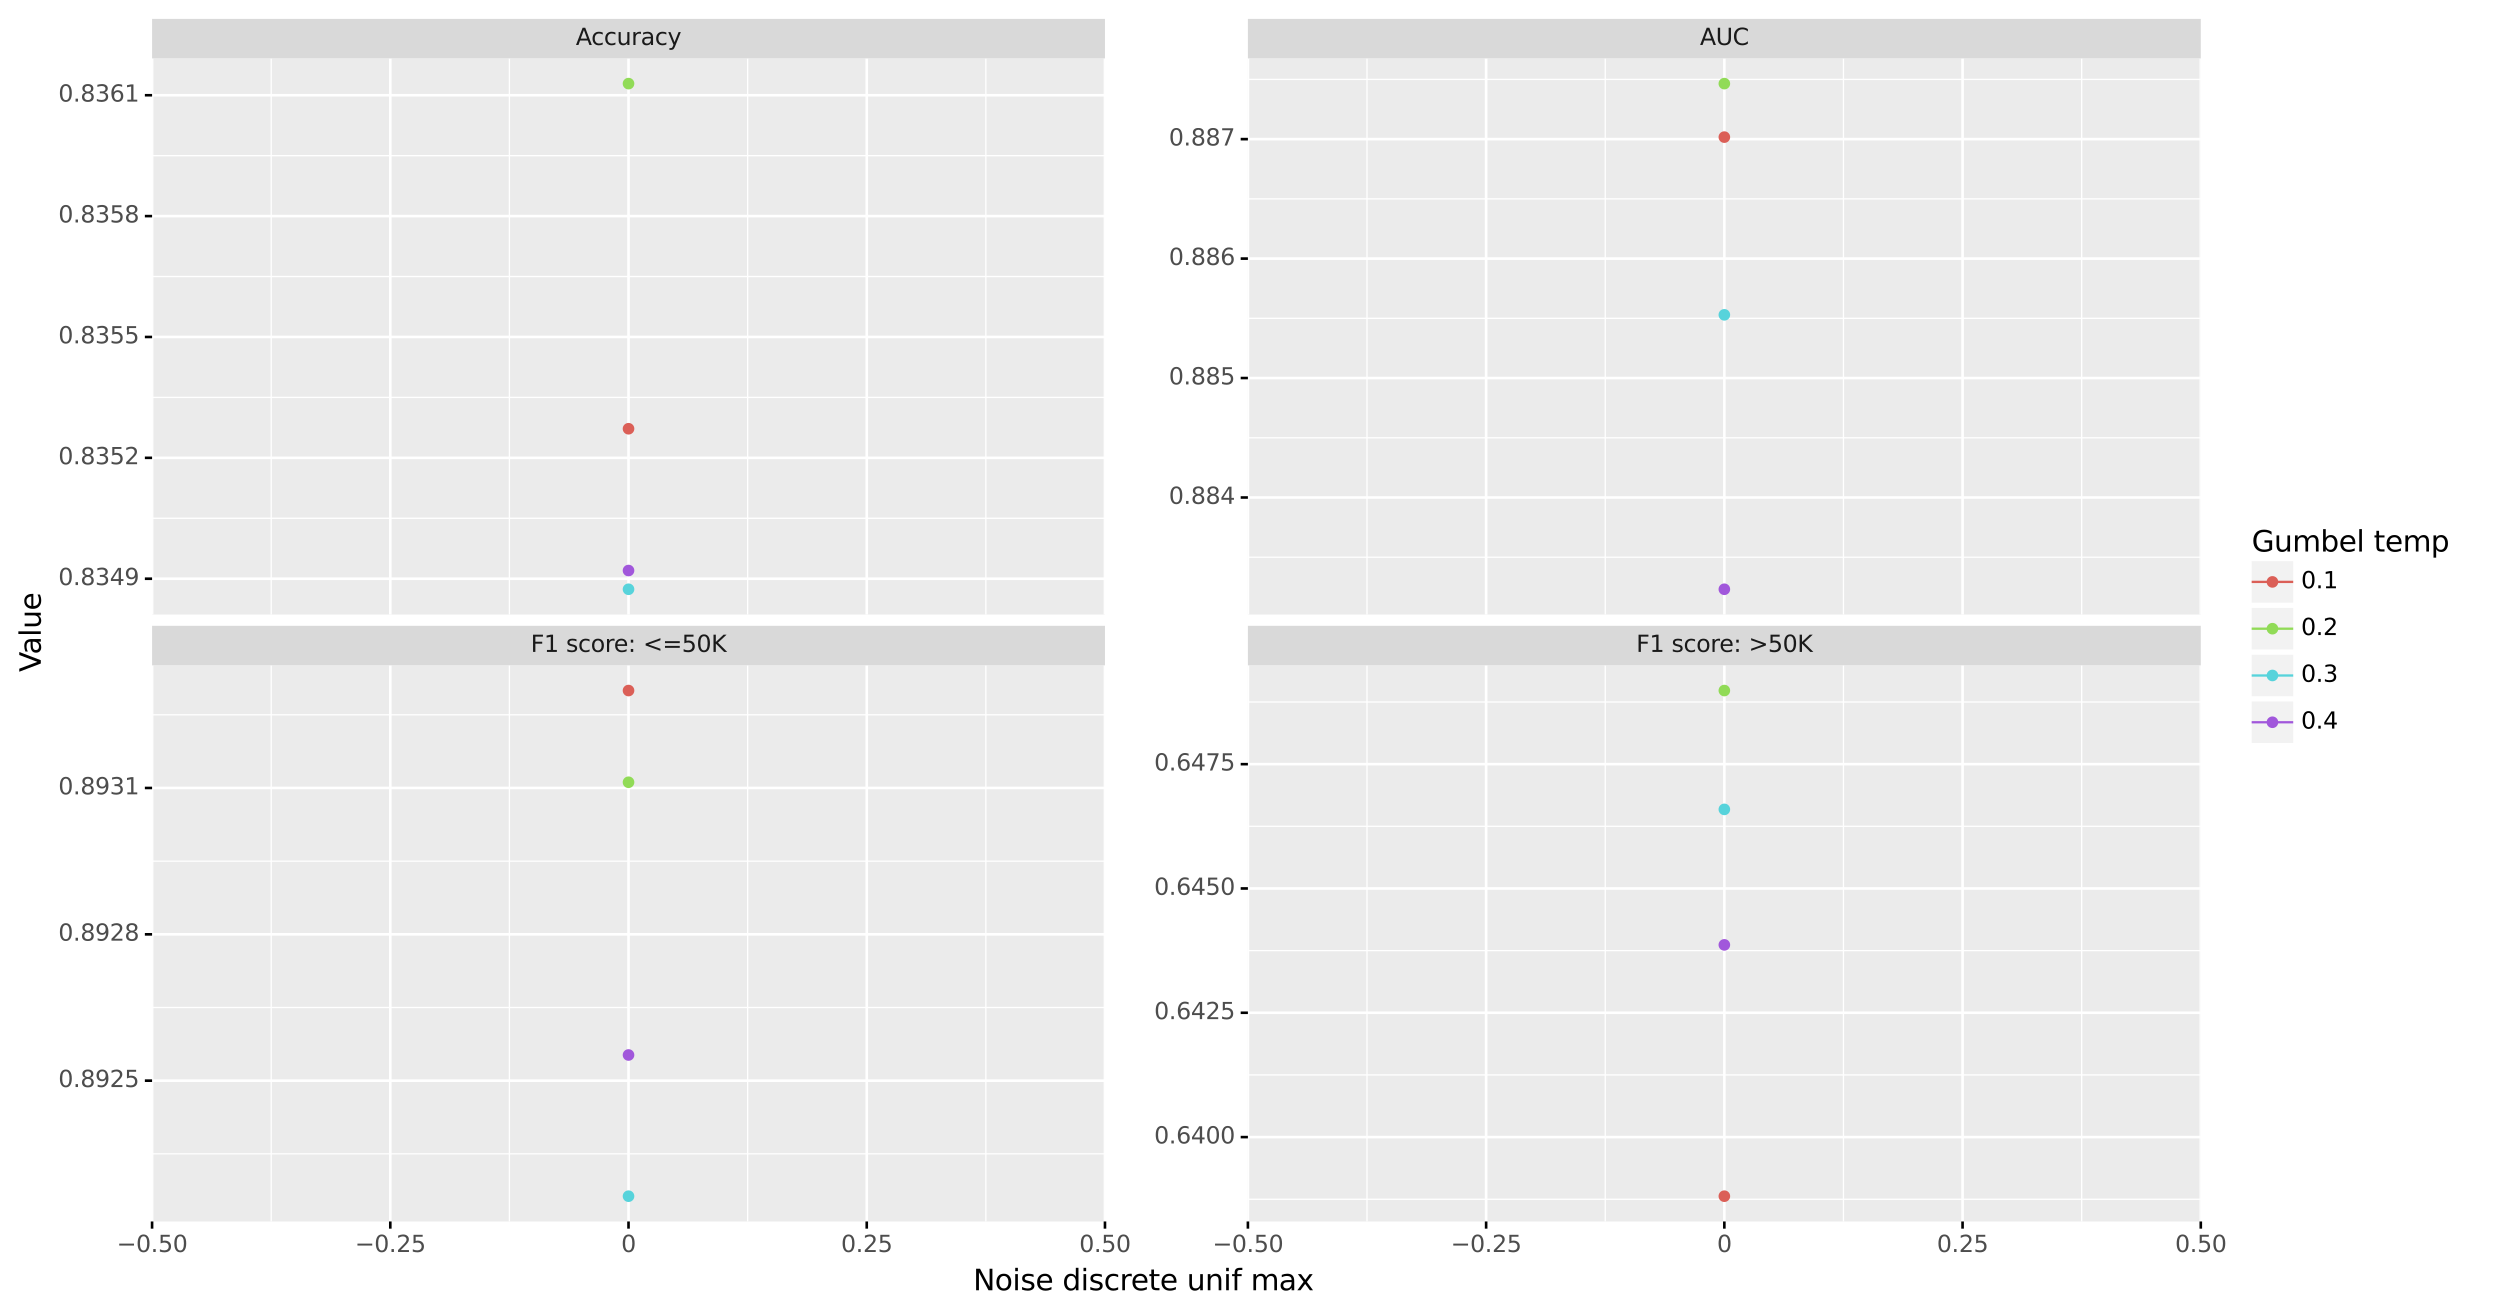 <?xml version="1.0" encoding="utf-8" standalone="no"?>
<!DOCTYPE svg PUBLIC "-//W3C//DTD SVG 1.1//EN"
  "http://www.w3.org/Graphics/SVG/1.1/DTD/svg11.dtd">
<svg height="501.477pt" version="1.1" viewBox="0 0 953.279 501.477" width="953.279pt" xmlns="http://www.w3.org/2000/svg" xmlns:xlink="http://www.w3.org/1999/xlink">
 <rect x="0" y="0" width="953.279" height="501.477" fill="#808080" stroke="none"/>
 <defs>
  <style type="text/css">*{stroke-linecap:butt;stroke-linejoin:round;}</style>
 </defs>
 <g id="figure_1">
  <g id="patch_1">
   <path d="M 0 501.477 
L 953.279 501.477 
L 953.279 0 
L 0 0 
z
" style="fill:#ffffff;stroke:#ffffff;stroke-linejoin:miter;"/>
  </g>
  <g id="axes_1">
   <g id="patch_2">
    <path d="M 57.988 234.334 
L 421.337 234.334 
L 421.337 22.244 
L 57.988 22.244 
z
" style="fill:#ebebeb;"/>
   </g>
   <g id="matplotlib.axis_1">
    <g id="xtick_1">
     <g id="line2d_1">
      <path clip-path="url(#pcf9426fa24)" d="M 57.988 234.334 
L 57.988 22.244 
" style="fill:none;stroke:#ffffff;"/>
     </g>
    </g>
    <g id="xtick_2">
     <g id="line2d_2">
      <path clip-path="url(#pcf9426fa24)" d="M 148.825 234.334 
L 148.825 22.244 
" style="fill:none;stroke:#ffffff;"/>
     </g>
    </g>
    <g id="xtick_3">
     <g id="line2d_3">
      <path clip-path="url(#pcf9426fa24)" d="M 239.662 234.334 
L 239.662 22.244 
" style="fill:none;stroke:#ffffff;"/>
     </g>
    </g>
    <g id="xtick_4">
     <g id="line2d_4">
      <path clip-path="url(#pcf9426fa24)" d="M 330.499 234.334 
L 330.499 22.244 
" style="fill:none;stroke:#ffffff;"/>
     </g>
    </g>
    <g id="xtick_5">
     <g id="line2d_5">
      <path clip-path="url(#pcf9426fa24)" d="M 421.337 234.334 
L 421.337 22.244 
" style="fill:none;stroke:#ffffff;"/>
     </g>
    </g>
    <g id="xtick_6">
     <g id="line2d_6">
      <path clip-path="url(#pcf9426fa24)" d="M 103.406 234.334 
L 103.406 22.244 
" style="fill:none;stroke:#ffffff;stroke-width:0.5;"/>
     </g>
    </g>
    <g id="xtick_7">
     <g id="line2d_7">
      <path clip-path="url(#pcf9426fa24)" d="M 194.244 234.334 
L 194.244 22.244 
" style="fill:none;stroke:#ffffff;stroke-width:0.5;"/>
     </g>
    </g>
    <g id="xtick_8">
     <g id="line2d_8">
      <path clip-path="url(#pcf9426fa24)" d="M 285.081 234.334 
L 285.081 22.244 
" style="fill:none;stroke:#ffffff;stroke-width:0.5;"/>
     </g>
    </g>
    <g id="xtick_9">
     <g id="line2d_9">
      <path clip-path="url(#pcf9426fa24)" d="M 375.918 234.334 
L 375.918 22.244 
" style="fill:none;stroke:#ffffff;stroke-width:0.5;"/>
     </g>
    </g>
   </g>
   <g id="matplotlib.axis_2">
    <g id="ytick_1">
     <g id="line2d_10">
      <path clip-path="url(#pcf9426fa24)" d="M 57.988 220.674 
L 421.337 220.674 
" style="fill:none;stroke:#ffffff;"/>
     </g>
     <g id="line2d_11">
      <path d="M 57.988 220.674 
" style="fill:none;stroke:#333333;stroke-width:1.5;"/>
      <defs>
       <path d="M 0 0 
L -2.75 0 
" id="me8562c546e" style="stroke:#000000;"/>
      </defs>
      <g>
       <use style="fill:#333333;stroke:#000000;" x="57.988" xlink:href="#me8562c546e" y="220.674"/>
      </g>
     </g>
     <g id="text_1">
      <!-- 0.8349 -->
      <g style="fill:#4d4d4d;" transform="translate(22.246 223.102)scale(0.088 -0.088)">
       <defs>
        <path d="M 2034 4250 
Q 1547 4250 1301 3770 
Q 1056 3291 1056 2328 
Q 1056 1369 1301 889 
Q 1547 409 2034 409 
Q 2525 409 2770 889 
Q 3016 1369 3016 2328 
Q 3016 3291 2770 3770 
Q 2525 4250 2034 4250 
z
M 2034 4750 
Q 2819 4750 3233 4129 
Q 3647 3509 3647 2328 
Q 3647 1150 3233 529 
Q 2819 -91 2034 -91 
Q 1250 -91 836 529 
Q 422 1150 422 2328 
Q 422 3509 836 4129 
Q 1250 4750 2034 4750 
z
" id="DejaVuSans-30" transform="scale(0.016)"/>
        <path d="M 684 794 
L 1344 794 
L 1344 0 
L 684 0 
L 684 794 
z
" id="DejaVuSans-2e" transform="scale(0.016)"/>
        <path d="M 2034 2216 
Q 1584 2216 1326 1975 
Q 1069 1734 1069 1313 
Q 1069 891 1326 650 
Q 1584 409 2034 409 
Q 2484 409 2743 651 
Q 3003 894 3003 1313 
Q 3003 1734 2745 1975 
Q 2488 2216 2034 2216 
z
M 1403 2484 
Q 997 2584 770 2862 
Q 544 3141 544 3541 
Q 544 4100 942 4425 
Q 1341 4750 2034 4750 
Q 2731 4750 3128 4425 
Q 3525 4100 3525 3541 
Q 3525 3141 3298 2862 
Q 3072 2584 2669 2484 
Q 3125 2378 3379 2068 
Q 3634 1759 3634 1313 
Q 3634 634 3220 271 
Q 2806 -91 2034 -91 
Q 1263 -91 848 271 
Q 434 634 434 1313 
Q 434 1759 690 2068 
Q 947 2378 1403 2484 
z
M 1172 3481 
Q 1172 3119 1398 2916 
Q 1625 2713 2034 2713 
Q 2441 2713 2670 2916 
Q 2900 3119 2900 3481 
Q 2900 3844 2670 4047 
Q 2441 4250 2034 4250 
Q 1625 4250 1398 4047 
Q 1172 3844 1172 3481 
z
" id="DejaVuSans-38" transform="scale(0.016)"/>
        <path d="M 2597 2516 
Q 3050 2419 3304 2112 
Q 3559 1806 3559 1356 
Q 3559 666 3084 287 
Q 2609 -91 1734 -91 
Q 1441 -91 1130 -33 
Q 819 25 488 141 
L 488 750 
Q 750 597 1062 519 
Q 1375 441 1716 441 
Q 2309 441 2620 675 
Q 2931 909 2931 1356 
Q 2931 1769 2642 2001 
Q 2353 2234 1838 2234 
L 1294 2234 
L 1294 2753 
L 1863 2753 
Q 2328 2753 2575 2939 
Q 2822 3125 2822 3475 
Q 2822 3834 2567 4026 
Q 2313 4219 1838 4219 
Q 1578 4219 1281 4162 
Q 984 4106 628 3988 
L 628 4550 
Q 988 4650 1302 4700 
Q 1616 4750 1894 4750 
Q 2613 4750 3031 4423 
Q 3450 4097 3450 3541 
Q 3450 3153 3228 2886 
Q 3006 2619 2597 2516 
z
" id="DejaVuSans-33" transform="scale(0.016)"/>
        <path d="M 2419 4116 
L 825 1625 
L 2419 1625 
L 2419 4116 
z
M 2253 4666 
L 3047 4666 
L 3047 1625 
L 3713 1625 
L 3713 1100 
L 3047 1100 
L 3047 0 
L 2419 0 
L 2419 1100 
L 313 1100 
L 313 1709 
L 2253 4666 
z
" id="DejaVuSans-34" transform="scale(0.016)"/>
        <path d="M 703 97 
L 703 672 
Q 941 559 1184 500 
Q 1428 441 1663 441 
Q 2288 441 2617 861 
Q 2947 1281 2994 2138 
Q 2813 1869 2534 1725 
Q 2256 1581 1919 1581 
Q 1219 1581 811 2004 
Q 403 2428 403 3163 
Q 403 3881 828 4315 
Q 1253 4750 1959 4750 
Q 2769 4750 3195 4129 
Q 3622 3509 3622 2328 
Q 3622 1225 3098 567 
Q 2575 -91 1691 -91 
Q 1453 -91 1209 -44 
Q 966 3 703 97 
z
M 1959 2075 
Q 2384 2075 2632 2365 
Q 2881 2656 2881 3163 
Q 2881 3666 2632 3958 
Q 2384 4250 1959 4250 
Q 1534 4250 1286 3958 
Q 1038 3666 1038 3163 
Q 1038 2656 1286 2365 
Q 1534 2075 1959 2075 
z
" id="DejaVuSans-39" transform="scale(0.016)"/>
       </defs>
       <use xlink:href="#DejaVuSans-30"/>
       <use x="63.623" xlink:href="#DejaVuSans-2e"/>
       <use x="95.41" xlink:href="#DejaVuSans-38"/>
       <use x="159.033" xlink:href="#DejaVuSans-33"/>
       <use x="222.656" xlink:href="#DejaVuSans-34"/>
       <use x="286.279" xlink:href="#DejaVuSans-39"/>
      </g>
     </g>
    </g>
    <g id="ytick_2">
     <g id="line2d_12">
      <path clip-path="url(#pcf9426fa24)" d="M 57.988 174.584 
L 421.337 174.584 
" style="fill:none;stroke:#ffffff;"/>
     </g>
     <g id="line2d_13">
      <path d="M 57.988 174.584 
" style="fill:none;stroke:#333333;stroke-width:1.5;"/>
      <g>
       <use style="fill:#333333;stroke:#000000;" x="57.988" xlink:href="#me8562c546e" y="174.584"/>
      </g>
     </g>
     <g id="text_2">
      <!-- 0.8352 -->
      <g style="fill:#4d4d4d;" transform="translate(22.246 177.012)scale(0.088 -0.088)">
       <defs>
        <path d="M 691 4666 
L 3169 4666 
L 3169 4134 
L 1269 4134 
L 1269 2991 
Q 1406 3038 1543 3061 
Q 1681 3084 1819 3084 
Q 2600 3084 3056 2656 
Q 3513 2228 3513 1497 
Q 3513 744 3044 326 
Q 2575 -91 1722 -91 
Q 1428 -91 1123 -41 
Q 819 9 494 109 
L 494 744 
Q 775 591 1075 516 
Q 1375 441 1709 441 
Q 2250 441 2565 725 
Q 2881 1009 2881 1497 
Q 2881 1984 2565 2268 
Q 2250 2553 1709 2553 
Q 1456 2553 1204 2497 
Q 953 2441 691 2322 
L 691 4666 
z
" id="DejaVuSans-35" transform="scale(0.016)"/>
        <path d="M 1228 531 
L 3431 531 
L 3431 0 
L 469 0 
L 469 531 
Q 828 903 1448 1529 
Q 2069 2156 2228 2338 
Q 2531 2678 2651 2914 
Q 2772 3150 2772 3378 
Q 2772 3750 2511 3984 
Q 2250 4219 1831 4219 
Q 1534 4219 1204 4116 
Q 875 4013 500 3803 
L 500 4441 
Q 881 4594 1212 4672 
Q 1544 4750 1819 4750 
Q 2544 4750 2975 4387 
Q 3406 4025 3406 3419 
Q 3406 3131 3298 2873 
Q 3191 2616 2906 2266 
Q 2828 2175 2409 1742 
Q 1991 1309 1228 531 
z
" id="DejaVuSans-32" transform="scale(0.016)"/>
       </defs>
       <use xlink:href="#DejaVuSans-30"/>
       <use x="63.623" xlink:href="#DejaVuSans-2e"/>
       <use x="95.41" xlink:href="#DejaVuSans-38"/>
       <use x="159.033" xlink:href="#DejaVuSans-33"/>
       <use x="222.656" xlink:href="#DejaVuSans-35"/>
       <use x="286.279" xlink:href="#DejaVuSans-32"/>
      </g>
     </g>
    </g>
    <g id="ytick_3">
     <g id="line2d_14">
      <path clip-path="url(#pcf9426fa24)" d="M 57.988 128.493 
L 421.337 128.493 
" style="fill:none;stroke:#ffffff;"/>
     </g>
     <g id="line2d_15">
      <path d="M 57.988 128.493 
" style="fill:none;stroke:#333333;stroke-width:1.5;"/>
      <g>
       <use style="fill:#333333;stroke:#000000;" x="57.988" xlink:href="#me8562c546e" y="128.493"/>
      </g>
     </g>
     <g id="text_3">
      <!-- 0.8355 -->
      <g style="fill:#4d4d4d;" transform="translate(22.246 130.921)scale(0.088 -0.088)">
       <use xlink:href="#DejaVuSans-30"/>
       <use x="63.623" xlink:href="#DejaVuSans-2e"/>
       <use x="95.41" xlink:href="#DejaVuSans-38"/>
       <use x="159.033" xlink:href="#DejaVuSans-33"/>
       <use x="222.656" xlink:href="#DejaVuSans-35"/>
       <use x="286.279" xlink:href="#DejaVuSans-35"/>
      </g>
     </g>
    </g>
    <g id="ytick_4">
     <g id="line2d_16">
      <path clip-path="url(#pcf9426fa24)" d="M 57.988 82.403 
L 421.337 82.403 
" style="fill:none;stroke:#ffffff;"/>
     </g>
     <g id="line2d_17">
      <path d="M 57.988 82.403 
" style="fill:none;stroke:#333333;stroke-width:1.5;"/>
      <g>
       <use style="fill:#333333;stroke:#000000;" x="57.988" xlink:href="#me8562c546e" y="82.403"/>
      </g>
     </g>
     <g id="text_4">
      <!-- 0.8358 -->
      <g style="fill:#4d4d4d;" transform="translate(22.246 84.831)scale(0.088 -0.088)">
       <use xlink:href="#DejaVuSans-30"/>
       <use x="63.623" xlink:href="#DejaVuSans-2e"/>
       <use x="95.41" xlink:href="#DejaVuSans-38"/>
       <use x="159.033" xlink:href="#DejaVuSans-33"/>
       <use x="222.656" xlink:href="#DejaVuSans-35"/>
       <use x="286.279" xlink:href="#DejaVuSans-38"/>
      </g>
     </g>
    </g>
    <g id="ytick_5">
     <g id="line2d_18">
      <path clip-path="url(#pcf9426fa24)" d="M 57.988 36.312 
L 421.337 36.312 
" style="fill:none;stroke:#ffffff;"/>
     </g>
     <g id="line2d_19">
      <path d="M 57.988 36.312 
" style="fill:none;stroke:#333333;stroke-width:1.5;"/>
      <g>
       <use style="fill:#333333;stroke:#000000;" x="57.988" xlink:href="#me8562c546e" y="36.312"/>
      </g>
     </g>
     <g id="text_5">
      <!-- 0.8361 -->
      <g style="fill:#4d4d4d;" transform="translate(22.246 38.74)scale(0.088 -0.088)">
       <defs>
        <path d="M 2113 2584 
Q 1688 2584 1439 2293 
Q 1191 2003 1191 1497 
Q 1191 994 1439 701 
Q 1688 409 2113 409 
Q 2538 409 2786 701 
Q 3034 994 3034 1497 
Q 3034 2003 2786 2293 
Q 2538 2584 2113 2584 
z
M 3366 4563 
L 3366 3988 
Q 3128 4100 2886 4159 
Q 2644 4219 2406 4219 
Q 1781 4219 1451 3797 
Q 1122 3375 1075 2522 
Q 1259 2794 1537 2939 
Q 1816 3084 2150 3084 
Q 2853 3084 3261 2657 
Q 3669 2231 3669 1497 
Q 3669 778 3244 343 
Q 2819 -91 2113 -91 
Q 1303 -91 875 529 
Q 447 1150 447 2328 
Q 447 3434 972 4092 
Q 1497 4750 2381 4750 
Q 2619 4750 2861 4703 
Q 3103 4656 3366 4563 
z
" id="DejaVuSans-36" transform="scale(0.016)"/>
        <path d="M 794 531 
L 1825 531 
L 1825 4091 
L 703 3866 
L 703 4441 
L 1819 4666 
L 2450 4666 
L 2450 531 
L 3481 531 
L 3481 0 
L 794 0 
L 794 531 
z
" id="DejaVuSans-31" transform="scale(0.016)"/>
       </defs>
       <use xlink:href="#DejaVuSans-30"/>
       <use x="63.623" xlink:href="#DejaVuSans-2e"/>
       <use x="95.41" xlink:href="#DejaVuSans-38"/>
       <use x="159.033" xlink:href="#DejaVuSans-33"/>
       <use x="222.656" xlink:href="#DejaVuSans-36"/>
       <use x="286.279" xlink:href="#DejaVuSans-31"/>
      </g>
     </g>
    </g>
    <g id="ytick_6">
     <g id="line2d_20">
      <path clip-path="url(#pcf9426fa24)" d="M 57.988 197.629 
L 421.337 197.629 
" style="fill:none;stroke:#ffffff;stroke-width:0.5;"/>
     </g>
    </g>
    <g id="ytick_7">
     <g id="line2d_21">
      <path clip-path="url(#pcf9426fa24)" d="M 57.988 151.538 
L 421.337 151.538 
" style="fill:none;stroke:#ffffff;stroke-width:0.5;"/>
     </g>
    </g>
    <g id="ytick_8">
     <g id="line2d_22">
      <path clip-path="url(#pcf9426fa24)" d="M 57.988 105.448 
L 421.337 105.448 
" style="fill:none;stroke:#ffffff;stroke-width:0.5;"/>
     </g>
    </g>
    <g id="ytick_9">
     <g id="line2d_23">
      <path clip-path="url(#pcf9426fa24)" d="M 57.988 59.357 
L 421.337 59.357 
" style="fill:none;stroke:#ffffff;stroke-width:0.5;"/>
     </g>
    </g>
    <g id="text_6">
     <!-- Value -->
     <g transform="translate(15.558 256.228)rotate(-90)scale(0.11 -0.11)">
      <defs>
       <path d="M 1831 0 
L 50 4666 
L 709 4666 
L 2188 738 
L 3669 4666 
L 4325 4666 
L 2547 0 
L 1831 0 
z
" id="DejaVuSans-56" transform="scale(0.016)"/>
       <path d="M 2194 1759 
Q 1497 1759 1228 1600 
Q 959 1441 959 1056 
Q 959 750 1161 570 
Q 1363 391 1709 391 
Q 2188 391 2477 730 
Q 2766 1069 2766 1631 
L 2766 1759 
L 2194 1759 
z
M 3341 1997 
L 3341 0 
L 2766 0 
L 2766 531 
Q 2569 213 2275 61 
Q 1981 -91 1556 -91 
Q 1019 -91 701 211 
Q 384 513 384 1019 
Q 384 1609 779 1909 
Q 1175 2209 1959 2209 
L 2766 2209 
L 2766 2266 
Q 2766 2663 2505 2880 
Q 2244 3097 1772 3097 
Q 1472 3097 1187 3025 
Q 903 2953 641 2809 
L 641 3341 
Q 956 3463 1253 3523 
Q 1550 3584 1831 3584 
Q 2591 3584 2966 3190 
Q 3341 2797 3341 1997 
z
" id="DejaVuSans-61" transform="scale(0.016)"/>
       <path d="M 603 4863 
L 1178 4863 
L 1178 0 
L 603 0 
L 603 4863 
z
" id="DejaVuSans-6c" transform="scale(0.016)"/>
       <path d="M 544 1381 
L 544 3500 
L 1119 3500 
L 1119 1403 
Q 1119 906 1312 657 
Q 1506 409 1894 409 
Q 2359 409 2629 706 
Q 2900 1003 2900 1516 
L 2900 3500 
L 3475 3500 
L 3475 0 
L 2900 0 
L 2900 538 
Q 2691 219 2414 64 
Q 2138 -91 1772 -91 
Q 1169 -91 856 284 
Q 544 659 544 1381 
z
M 1991 3584 
L 1991 3584 
z
" id="DejaVuSans-75" transform="scale(0.016)"/>
       <path d="M 3597 1894 
L 3597 1613 
L 953 1613 
Q 991 1019 1311 708 
Q 1631 397 2203 397 
Q 2534 397 2845 478 
Q 3156 559 3463 722 
L 3463 178 
Q 3153 47 2828 -22 
Q 2503 -91 2169 -91 
Q 1331 -91 842 396 
Q 353 884 353 1716 
Q 353 2575 817 3079 
Q 1281 3584 2069 3584 
Q 2775 3584 3186 3129 
Q 3597 2675 3597 1894 
z
M 3022 2063 
Q 3016 2534 2758 2815 
Q 2500 3097 2075 3097 
Q 1594 3097 1305 2825 
Q 1016 2553 972 2059 
L 3022 2063 
z
" id="DejaVuSans-65" transform="scale(0.016)"/>
      </defs>
      <use xlink:href="#DejaVuSans-56"/>
      <use x="60.658" xlink:href="#DejaVuSans-61"/>
      <use x="121.938" xlink:href="#DejaVuSans-6c"/>
      <use x="149.721" xlink:href="#DejaVuSans-75"/>
      <use x="213.1" xlink:href="#DejaVuSans-65"/>
     </g>
    </g>
   </g>
   <g id="PathCollection_1">
    <path clip-path="url(#pcf9426fa24)" d="M 239.662 165.257 
C 240.132 165.257 240.583 165.07 240.915 164.738 
C 241.248 164.405 241.435 163.954 241.435 163.484 
C 241.435 163.014 241.248 162.563 240.915 162.231 
C 240.583 161.899 240.132 161.712 239.662 161.712 
C 239.192 161.712 238.741 161.899 238.409 162.231 
C 238.076 162.563 237.89 163.014 237.89 163.484 
C 237.89 163.954 238.076 164.405 238.409 164.738 
C 238.741 165.07 239.192 165.257 239.662 165.257 
z
" style="fill:#db5f57;stroke:#db5f57;stroke-width:0.886;"/>
    <path clip-path="url(#pcf9426fa24)" d="M 239.662 33.657 
C 240.132 33.657 240.583 33.47 240.915 33.138 
C 241.248 32.805 241.435 32.355 241.435 31.885 
C 241.435 31.414 241.248 30.964 240.915 30.631 
C 240.583 30.299 240.132 30.112 239.662 30.112 
C 239.192 30.112 238.741 30.299 238.409 30.631 
C 238.076 30.964 237.89 31.414 237.89 31.885 
C 237.89 32.355 238.076 32.805 238.409 33.138 
C 238.741 33.47 239.192 33.657 239.662 33.657 
z
" style="fill:#91db57;stroke:#91db57;stroke-width:0.886;"/>
    <path clip-path="url(#pcf9426fa24)" d="M 239.662 226.466 
C 240.132 226.466 240.583 226.279 240.915 225.947 
C 241.248 225.615 241.435 225.164 241.435 224.694 
C 241.435 224.224 241.248 223.773 240.915 223.44 
C 240.583 223.108 240.132 222.921 239.662 222.921 
C 239.192 222.921 238.741 223.108 238.409 223.44 
C 238.076 223.773 237.89 224.224 237.89 224.694 
C 237.89 225.164 238.076 225.615 238.409 225.947 
C 238.741 226.279 239.192 226.466 239.662 226.466 
z
" style="fill:#57d3db;stroke:#57d3db;stroke-width:0.886;"/>
    <path clip-path="url(#pcf9426fa24)" d="M 239.662 219.325 
C 240.132 219.325 240.583 219.138 240.915 218.806 
C 241.248 218.473 241.435 218.023 241.435 217.553 
C 241.435 217.082 241.248 216.632 240.915 216.299 
C 240.583 215.967 240.132 215.78 239.662 215.78 
C 239.192 215.78 238.741 215.967 238.409 216.299 
C 238.076 216.632 237.89 217.082 237.89 217.553 
C 237.89 218.023 238.076 218.473 238.409 218.806 
C 238.741 219.138 239.192 219.325 239.662 219.325 
z
" style="fill:#a157db;stroke:#a157db;stroke-width:0.886;"/>
   </g>
   <g id="patch_3">
    <path d="M 57.988 22.244 
L 421.337 22.244 
L 421.337 7.2 
L 57.988 7.2 
z
" style="fill:#d9d9d9;"/>
   </g>
   <g id="text_7">
    <!-- Accuracy -->
    <g style="fill:#1a1a1a;" transform="translate(219.573 17.15)scale(0.088 -0.088)">
     <defs>
      <path d="M 2188 4044 
L 1331 1722 
L 3047 1722 
L 2188 4044 
z
M 1831 4666 
L 2547 4666 
L 4325 0 
L 3669 0 
L 3244 1197 
L 1141 1197 
L 716 0 
L 50 0 
L 1831 4666 
z
" id="DejaVuSans-41" transform="scale(0.016)"/>
      <path d="M 3122 3366 
L 3122 2828 
Q 2878 2963 2633 3030 
Q 2388 3097 2138 3097 
Q 1578 3097 1268 2742 
Q 959 2388 959 1747 
Q 959 1106 1268 751 
Q 1578 397 2138 397 
Q 2388 397 2633 464 
Q 2878 531 3122 666 
L 3122 134 
Q 2881 22 2623 -34 
Q 2366 -91 2075 -91 
Q 1284 -91 818 406 
Q 353 903 353 1747 
Q 353 2603 823 3093 
Q 1294 3584 2113 3584 
Q 2378 3584 2631 3529 
Q 2884 3475 3122 3366 
z
" id="DejaVuSans-63" transform="scale(0.016)"/>
      <path d="M 2631 2963 
Q 2534 3019 2420 3045 
Q 2306 3072 2169 3072 
Q 1681 3072 1420 2755 
Q 1159 2438 1159 1844 
L 1159 0 
L 581 0 
L 581 3500 
L 1159 3500 
L 1159 2956 
Q 1341 3275 1631 3429 
Q 1922 3584 2338 3584 
Q 2397 3584 2469 3576 
Q 2541 3569 2628 3553 
L 2631 2963 
z
" id="DejaVuSans-72" transform="scale(0.016)"/>
      <path d="M 2059 -325 
Q 1816 -950 1584 -1140 
Q 1353 -1331 966 -1331 
L 506 -1331 
L 506 -850 
L 844 -850 
Q 1081 -850 1212 -737 
Q 1344 -625 1503 -206 
L 1606 56 
L 191 3500 
L 800 3500 
L 1894 763 
L 2988 3500 
L 3597 3500 
L 2059 -325 
z
" id="DejaVuSans-79" transform="scale(0.016)"/>
     </defs>
     <use xlink:href="#DejaVuSans-41"/>
     <use x="66.658" xlink:href="#DejaVuSans-63"/>
     <use x="121.639" xlink:href="#DejaVuSans-63"/>
     <use x="176.619" xlink:href="#DejaVuSans-75"/>
     <use x="239.998" xlink:href="#DejaVuSans-72"/>
     <use x="281.111" xlink:href="#DejaVuSans-61"/>
     <use x="342.391" xlink:href="#DejaVuSans-63"/>
     <use x="397.371" xlink:href="#DejaVuSans-79"/>
    </g>
   </g>
   <g id="patch_4">
    <path d="M 846.388 295.527 
L 946.079 295.527 
L 946.079 186.721 
L 846.388 186.721 
z
" style="fill:#ffffff;"/>
   </g>
   <g id="text_8">
    <!-- Gumbel temp -->
    <g transform="translate(858.588 210.315)scale(0.11 -0.11)">
     <defs>
      <path d="M 3809 666 
L 3809 1919 
L 2778 1919 
L 2778 2438 
L 4434 2438 
L 4434 434 
Q 4069 175 3628 42 
Q 3188 -91 2688 -91 
Q 1594 -91 976 548 
Q 359 1188 359 2328 
Q 359 3472 976 4111 
Q 1594 4750 2688 4750 
Q 3144 4750 3555 4637 
Q 3966 4525 4313 4306 
L 4313 3634 
Q 3963 3931 3569 4081 
Q 3175 4231 2741 4231 
Q 1884 4231 1454 3753 
Q 1025 3275 1025 2328 
Q 1025 1384 1454 906 
Q 1884 428 2741 428 
Q 3075 428 3337 486 
Q 3600 544 3809 666 
z
" id="DejaVuSans-47" transform="scale(0.016)"/>
      <path d="M 3328 2828 
Q 3544 3216 3844 3400 
Q 4144 3584 4550 3584 
Q 5097 3584 5394 3201 
Q 5691 2819 5691 2113 
L 5691 0 
L 5113 0 
L 5113 2094 
Q 5113 2597 4934 2840 
Q 4756 3084 4391 3084 
Q 3944 3084 3684 2787 
Q 3425 2491 3425 1978 
L 3425 0 
L 2847 0 
L 2847 2094 
Q 2847 2600 2669 2842 
Q 2491 3084 2119 3084 
Q 1678 3084 1418 2786 
Q 1159 2488 1159 1978 
L 1159 0 
L 581 0 
L 581 3500 
L 1159 3500 
L 1159 2956 
Q 1356 3278 1631 3431 
Q 1906 3584 2284 3584 
Q 2666 3584 2933 3390 
Q 3200 3197 3328 2828 
z
" id="DejaVuSans-6d" transform="scale(0.016)"/>
      <path d="M 3116 1747 
Q 3116 2381 2855 2742 
Q 2594 3103 2138 3103 
Q 1681 3103 1420 2742 
Q 1159 2381 1159 1747 
Q 1159 1113 1420 752 
Q 1681 391 2138 391 
Q 2594 391 2855 752 
Q 3116 1113 3116 1747 
z
M 1159 2969 
Q 1341 3281 1617 3432 
Q 1894 3584 2278 3584 
Q 2916 3584 3314 3078 
Q 3713 2572 3713 1747 
Q 3713 922 3314 415 
Q 2916 -91 2278 -91 
Q 1894 -91 1617 61 
Q 1341 213 1159 525 
L 1159 0 
L 581 0 
L 581 4863 
L 1159 4863 
L 1159 2969 
z
" id="DejaVuSans-62" transform="scale(0.016)"/>
      <path id="DejaVuSans-20" transform="scale(0.016)"/>
      <path d="M 1172 4494 
L 1172 3500 
L 2356 3500 
L 2356 3053 
L 1172 3053 
L 1172 1153 
Q 1172 725 1289 603 
Q 1406 481 1766 481 
L 2356 481 
L 2356 0 
L 1766 0 
Q 1100 0 847 248 
Q 594 497 594 1153 
L 594 3053 
L 172 3053 
L 172 3500 
L 594 3500 
L 594 4494 
L 1172 4494 
z
" id="DejaVuSans-74" transform="scale(0.016)"/>
      <path d="M 1159 525 
L 1159 -1331 
L 581 -1331 
L 581 3500 
L 1159 3500 
L 1159 2969 
Q 1341 3281 1617 3432 
Q 1894 3584 2278 3584 
Q 2916 3584 3314 3078 
Q 3713 2572 3713 1747 
Q 3713 922 3314 415 
Q 2916 -91 2278 -91 
Q 1894 -91 1617 61 
Q 1341 213 1159 525 
z
M 3116 1747 
Q 3116 2381 2855 2742 
Q 2594 3103 2138 3103 
Q 1681 3103 1420 2742 
Q 1159 2381 1159 1747 
Q 1159 1113 1420 752 
Q 1681 391 2138 391 
Q 2594 391 2855 752 
Q 3116 1113 3116 1747 
z
" id="DejaVuSans-70" transform="scale(0.016)"/>
     </defs>
     <use xlink:href="#DejaVuSans-47"/>
     <use x="77.49" xlink:href="#DejaVuSans-75"/>
     <use x="140.869" xlink:href="#DejaVuSans-6d"/>
     <use x="238.281" xlink:href="#DejaVuSans-62"/>
     <use x="301.758" xlink:href="#DejaVuSans-65"/>
     <use x="363.281" xlink:href="#DejaVuSans-6c"/>
     <use x="391.064" xlink:href="#DejaVuSans-20"/>
     <use x="422.852" xlink:href="#DejaVuSans-74"/>
     <use x="462.061" xlink:href="#DejaVuSans-65"/>
     <use x="523.584" xlink:href="#DejaVuSans-6d"/>
     <use x="620.996" xlink:href="#DejaVuSans-70"/>
    </g>
   </g>
   <g id="patch_5">
    <path clip-path="url(#p09d12cba2a)" d="M 858.588 229.807 
L 874.428 229.807 
L 874.428 213.967 
L 858.588 213.967 
z
" style="fill:#f2f2f2;"/>
   </g>
   <g id="line2d_24">
    <path clip-path="url(#p09d12cba2a)" d="M 858.588 221.887 
L 874.428 221.887 
" style="fill:none;stroke:#db5f57;stroke-width:0.886;"/>
   </g>
   <g id="line2d_25">
    <path clip-path="url(#p09d12cba2a)" d="M 866.508 221.887 
" style="fill:none;stroke:#1f77b4;stroke-linecap:square;stroke-width:1.5;"/>
    <defs>
     <path d="M 0 1.772 
C 0.47 1.772 0.921 1.586 1.253 1.253 
C 1.586 0.921 1.772 0.47 1.772 0 
C 1.772 -0.47 1.586 -0.921 1.253 -1.253 
C 0.921 -1.586 0.47 -1.772 0 -1.772 
C -0.47 -1.772 -0.921 -1.586 -1.253 -1.253 
C -1.586 -0.921 -1.772 -0.47 -1.772 0 
C -1.772 0.47 -1.586 0.921 -1.253 1.253 
C -0.921 1.586 -0.47 1.772 0 1.772 
z
" id="mce94dcd406" style="stroke:#db5f57;stroke-width:0.886;"/>
    </defs>
    <g clip-path="url(#p09d12cba2a)">
     <use style="fill:#db5f57;stroke:#db5f57;stroke-width:0.886;" x="866.508" xlink:href="#mce94dcd406" y="221.887"/>
    </g>
   </g>
   <g id="text_9">
    <!-- 0.1 -->
    <g transform="translate(877.428 224.315)scale(0.088 -0.088)">
     <use xlink:href="#DejaVuSans-30"/>
     <use x="63.623" xlink:href="#DejaVuSans-2e"/>
     <use x="95.41" xlink:href="#DejaVuSans-31"/>
    </g>
   </g>
   <g id="patch_6">
    <path clip-path="url(#pe83c1c0ed9)" d="M 858.588 247.647 
L 874.428 247.647 
L 874.428 231.807 
L 858.588 231.807 
z
" style="fill:#f2f2f2;"/>
   </g>
   <g id="line2d_26">
    <path clip-path="url(#pe83c1c0ed9)" d="M 858.588 239.727 
L 874.428 239.727 
" style="fill:none;stroke:#91db57;stroke-width:0.886;"/>
   </g>
   <g id="line2d_27">
    <path clip-path="url(#pe83c1c0ed9)" d="M 866.508 239.727 
" style="fill:none;stroke:#1f77b4;stroke-linecap:square;stroke-width:1.5;"/>
    <defs>
     <path d="M 0 1.772 
C 0.47 1.772 0.921 1.586 1.253 1.253 
C 1.586 0.921 1.772 0.47 1.772 0 
C 1.772 -0.47 1.586 -0.921 1.253 -1.253 
C 0.921 -1.586 0.47 -1.772 0 -1.772 
C -0.47 -1.772 -0.921 -1.586 -1.253 -1.253 
C -1.586 -0.921 -1.772 -0.47 -1.772 0 
C -1.772 0.47 -1.586 0.921 -1.253 1.253 
C -0.921 1.586 -0.47 1.772 0 1.772 
z
" id="m7b6cbc5025" style="stroke:#91db57;stroke-width:0.886;"/>
    </defs>
    <g clip-path="url(#pe83c1c0ed9)">
     <use style="fill:#91db57;stroke:#91db57;stroke-width:0.886;" x="866.508" xlink:href="#m7b6cbc5025" y="239.727"/>
    </g>
   </g>
   <g id="text_10">
    <!-- 0.2 -->
    <g transform="translate(877.428 242.155)scale(0.088 -0.088)">
     <use xlink:href="#DejaVuSans-30"/>
     <use x="63.623" xlink:href="#DejaVuSans-2e"/>
     <use x="95.41" xlink:href="#DejaVuSans-32"/>
    </g>
   </g>
   <g id="patch_7">
    <path clip-path="url(#p4e80d7ec8c)" d="M 858.588 265.487 
L 874.428 265.487 
L 874.428 249.647 
L 858.588 249.647 
z
" style="fill:#f2f2f2;"/>
   </g>
   <g id="line2d_28">
    <path clip-path="url(#p4e80d7ec8c)" d="M 858.588 257.567 
L 874.428 257.567 
" style="fill:none;stroke:#57d3db;stroke-width:0.886;"/>
   </g>
   <g id="line2d_29">
    <path clip-path="url(#p4e80d7ec8c)" d="M 866.508 257.567 
" style="fill:none;stroke:#1f77b4;stroke-linecap:square;stroke-width:1.5;"/>
    <defs>
     <path d="M 0 1.772 
C 0.47 1.772 0.921 1.586 1.253 1.253 
C 1.586 0.921 1.772 0.47 1.772 0 
C 1.772 -0.47 1.586 -0.921 1.253 -1.253 
C 0.921 -1.586 0.47 -1.772 0 -1.772 
C -0.47 -1.772 -0.921 -1.586 -1.253 -1.253 
C -1.586 -0.921 -1.772 -0.47 -1.772 0 
C -1.772 0.47 -1.586 0.921 -1.253 1.253 
C -0.921 1.586 -0.47 1.772 0 1.772 
z
" id="m3713cd2f9d" style="stroke:#57d3db;stroke-width:0.886;"/>
    </defs>
    <g clip-path="url(#p4e80d7ec8c)">
     <use style="fill:#57d3db;stroke:#57d3db;stroke-width:0.886;" x="866.508" xlink:href="#m3713cd2f9d" y="257.567"/>
    </g>
   </g>
   <g id="text_11">
    <!-- 0.3 -->
    <g transform="translate(877.428 259.995)scale(0.088 -0.088)">
     <use xlink:href="#DejaVuSans-30"/>
     <use x="63.623" xlink:href="#DejaVuSans-2e"/>
     <use x="95.41" xlink:href="#DejaVuSans-33"/>
    </g>
   </g>
   <g id="patch_8">
    <path clip-path="url(#p9f73516fb1)" d="M 858.588 283.327 
L 874.428 283.327 
L 874.428 267.487 
L 858.588 267.487 
z
" style="fill:#f2f2f2;"/>
   </g>
   <g id="line2d_30">
    <path clip-path="url(#p9f73516fb1)" d="M 858.588 275.407 
L 874.428 275.407 
" style="fill:none;stroke:#a157db;stroke-width:0.886;"/>
   </g>
   <g id="line2d_31">
    <path clip-path="url(#p9f73516fb1)" d="M 866.508 275.407 
" style="fill:none;stroke:#1f77b4;stroke-linecap:square;stroke-width:1.5;"/>
    <defs>
     <path d="M 0 1.772 
C 0.47 1.772 0.921 1.586 1.253 1.253 
C 1.586 0.921 1.772 0.47 1.772 0 
C 1.772 -0.47 1.586 -0.921 1.253 -1.253 
C 0.921 -1.586 0.47 -1.772 0 -1.772 
C -0.47 -1.772 -0.921 -1.586 -1.253 -1.253 
C -1.586 -0.921 -1.772 -0.47 -1.772 0 
C -1.772 0.47 -1.586 0.921 -1.253 1.253 
C -0.921 1.586 -0.47 1.772 0 1.772 
z
" id="m3751d4edb7" style="stroke:#a157db;stroke-width:0.886;"/>
    </defs>
    <g clip-path="url(#p9f73516fb1)">
     <use style="fill:#a157db;stroke:#a157db;stroke-width:0.886;" x="866.508" xlink:href="#m3751d4edb7" y="275.407"/>
    </g>
   </g>
   <g id="text_12">
    <!-- 0.4 -->
    <g transform="translate(877.428 277.835)scale(0.088 -0.088)">
     <use xlink:href="#DejaVuSans-30"/>
     <use x="63.623" xlink:href="#DejaVuSans-2e"/>
     <use x="95.41" xlink:href="#DejaVuSans-34"/>
    </g>
   </g>
  </g>
  <g id="axes_2">
   <g id="patch_9">
    <path d="M 475.839 234.334 
L 839.188 234.334 
L 839.188 22.244 
L 475.839 22.244 
z
" style="fill:#ebebeb;"/>
   </g>
   <g id="matplotlib.axis_3">
    <g id="xtick_10">
     <g id="line2d_32">
      <path clip-path="url(#pb1a49e7205)" d="M 475.839 234.334 
L 475.839 22.244 
" style="fill:none;stroke:#ffffff;stroke-linecap:square;"/>
     </g>
    </g>
    <g id="xtick_11">
     <g id="line2d_33">
      <path clip-path="url(#pb1a49e7205)" d="M 566.676 234.334 
L 566.676 22.244 
" style="fill:none;stroke:#ffffff;stroke-linecap:square;"/>
     </g>
    </g>
    <g id="xtick_12">
     <g id="line2d_34">
      <path clip-path="url(#pb1a49e7205)" d="M 657.513 234.334 
L 657.513 22.244 
" style="fill:none;stroke:#ffffff;stroke-linecap:square;"/>
     </g>
    </g>
    <g id="xtick_13">
     <g id="line2d_35">
      <path clip-path="url(#pb1a49e7205)" d="M 748.35 234.334 
L 748.35 22.244 
" style="fill:none;stroke:#ffffff;stroke-linecap:square;"/>
     </g>
    </g>
    <g id="xtick_14">
     <g id="line2d_36">
      <path clip-path="url(#pb1a49e7205)" d="M 839.188 234.334 
L 839.188 22.244 
" style="fill:none;stroke:#ffffff;stroke-linecap:square;"/>
     </g>
    </g>
    <g id="xtick_15">
     <g id="line2d_37">
      <path clip-path="url(#pb1a49e7205)" d="M 521.257 234.334 
L 521.257 22.244 
" style="fill:none;stroke:#ffffff;stroke-linecap:square;stroke-width:0.5;"/>
     </g>
    </g>
    <g id="xtick_16">
     <g id="line2d_38">
      <path clip-path="url(#pb1a49e7205)" d="M 612.095 234.334 
L 612.095 22.244 
" style="fill:none;stroke:#ffffff;stroke-linecap:square;stroke-width:0.5;"/>
     </g>
    </g>
    <g id="xtick_17">
     <g id="line2d_39">
      <path clip-path="url(#pb1a49e7205)" d="M 702.932 234.334 
L 702.932 22.244 
" style="fill:none;stroke:#ffffff;stroke-linecap:square;stroke-width:0.5;"/>
     </g>
    </g>
    <g id="xtick_18">
     <g id="line2d_40">
      <path clip-path="url(#pb1a49e7205)" d="M 793.769 234.334 
L 793.769 22.244 
" style="fill:none;stroke:#ffffff;stroke-linecap:square;stroke-width:0.5;"/>
     </g>
    </g>
   </g>
   <g id="matplotlib.axis_4">
    <g id="ytick_10">
     <g id="line2d_41">
      <path clip-path="url(#pb1a49e7205)" d="M 475.839 189.705 
L 839.188 189.705 
" style="fill:none;stroke:#ffffff;stroke-linecap:square;"/>
     </g>
     <g id="line2d_42">
      <path d="M 475.839 189.705 
" style="fill:none;stroke:#333333;stroke-linecap:square;stroke-width:1.5;"/>
      <g>
       <use style="fill:#333333;stroke:#000000;" x="475.839" xlink:href="#me8562c546e" y="189.705"/>
      </g>
     </g>
     <g id="text_13">
      <!-- 0.884 -->
      <g style="fill:#4d4d4d;" transform="translate(445.696 192.133)scale(0.088 -0.088)">
       <use xlink:href="#DejaVuSans-30"/>
       <use x="63.623" xlink:href="#DejaVuSans-2e"/>
       <use x="95.41" xlink:href="#DejaVuSans-38"/>
       <use x="159.033" xlink:href="#DejaVuSans-38"/>
       <use x="222.656" xlink:href="#DejaVuSans-34"/>
      </g>
     </g>
    </g>
    <g id="ytick_11">
     <g id="line2d_43">
      <path clip-path="url(#pb1a49e7205)" d="M 475.839 144.155 
L 839.188 144.155 
" style="fill:none;stroke:#ffffff;stroke-linecap:square;"/>
     </g>
     <g id="line2d_44">
      <path d="M 475.839 144.155 
" style="fill:none;stroke:#333333;stroke-linecap:square;stroke-width:1.5;"/>
      <g>
       <use style="fill:#333333;stroke:#000000;" x="475.839" xlink:href="#me8562c546e" y="144.155"/>
      </g>
     </g>
     <g id="text_14">
      <!-- 0.885 -->
      <g style="fill:#4d4d4d;" transform="translate(445.696 146.583)scale(0.088 -0.088)">
       <use xlink:href="#DejaVuSans-30"/>
       <use x="63.623" xlink:href="#DejaVuSans-2e"/>
       <use x="95.41" xlink:href="#DejaVuSans-38"/>
       <use x="159.033" xlink:href="#DejaVuSans-38"/>
       <use x="222.656" xlink:href="#DejaVuSans-35"/>
      </g>
     </g>
    </g>
    <g id="ytick_12">
     <g id="line2d_45">
      <path clip-path="url(#pb1a49e7205)" d="M 475.839 98.606 
L 839.188 98.606 
" style="fill:none;stroke:#ffffff;stroke-linecap:square;"/>
     </g>
     <g id="line2d_46">
      <path d="M 475.839 98.606 
" style="fill:none;stroke:#333333;stroke-linecap:square;stroke-width:1.5;"/>
      <g>
       <use style="fill:#333333;stroke:#000000;" x="475.839" xlink:href="#me8562c546e" y="98.606"/>
      </g>
     </g>
     <g id="text_15">
      <!-- 0.886 -->
      <g style="fill:#4d4d4d;" transform="translate(445.696 101.034)scale(0.088 -0.088)">
       <use xlink:href="#DejaVuSans-30"/>
       <use x="63.623" xlink:href="#DejaVuSans-2e"/>
       <use x="95.41" xlink:href="#DejaVuSans-38"/>
       <use x="159.033" xlink:href="#DejaVuSans-38"/>
       <use x="222.656" xlink:href="#DejaVuSans-36"/>
      </g>
     </g>
    </g>
    <g id="ytick_13">
     <g id="line2d_47">
      <path clip-path="url(#pb1a49e7205)" d="M 475.839 53.056 
L 839.188 53.056 
" style="fill:none;stroke:#ffffff;stroke-linecap:square;"/>
     </g>
     <g id="line2d_48">
      <path d="M 475.839 53.056 
" style="fill:none;stroke:#333333;stroke-linecap:square;stroke-width:1.5;"/>
      <g>
       <use style="fill:#333333;stroke:#000000;" x="475.839" xlink:href="#me8562c546e" y="53.056"/>
      </g>
     </g>
     <g id="text_16">
      <!-- 0.887 -->
      <g style="fill:#4d4d4d;" transform="translate(445.696 55.484)scale(0.088 -0.088)">
       <defs>
        <path d="M 525 4666 
L 3525 4666 
L 3525 4397 
L 1831 0 
L 1172 0 
L 2766 4134 
L 525 4134 
L 525 4666 
z
" id="DejaVuSans-37" transform="scale(0.016)"/>
       </defs>
       <use xlink:href="#DejaVuSans-30"/>
       <use x="63.623" xlink:href="#DejaVuSans-2e"/>
       <use x="95.41" xlink:href="#DejaVuSans-38"/>
       <use x="159.033" xlink:href="#DejaVuSans-38"/>
       <use x="222.656" xlink:href="#DejaVuSans-37"/>
      </g>
     </g>
    </g>
    <g id="ytick_14">
     <g id="line2d_49">
      <path clip-path="url(#pb1a49e7205)" d="M 475.839 212.479 
L 839.188 212.479 
" style="fill:none;stroke:#ffffff;stroke-linecap:square;stroke-width:0.5;"/>
     </g>
    </g>
    <g id="ytick_15">
     <g id="line2d_50">
      <path clip-path="url(#pb1a49e7205)" d="M 475.839 166.93 
L 839.188 166.93 
" style="fill:none;stroke:#ffffff;stroke-linecap:square;stroke-width:0.5;"/>
     </g>
    </g>
    <g id="ytick_16">
     <g id="line2d_51">
      <path clip-path="url(#pb1a49e7205)" d="M 475.839 121.38 
L 839.188 121.38 
" style="fill:none;stroke:#ffffff;stroke-linecap:square;stroke-width:0.5;"/>
     </g>
    </g>
    <g id="ytick_17">
     <g id="line2d_52">
      <path clip-path="url(#pb1a49e7205)" d="M 475.839 75.831 
L 839.188 75.831 
" style="fill:none;stroke:#ffffff;stroke-linecap:square;stroke-width:0.5;"/>
     </g>
    </g>
    <g id="ytick_18">
     <g id="line2d_53">
      <path clip-path="url(#pb1a49e7205)" d="M 475.839 30.281 
L 839.188 30.281 
" style="fill:none;stroke:#ffffff;stroke-linecap:square;stroke-width:0.5;"/>
     </g>
    </g>
   </g>
   <g id="PathCollection_2">
    <path clip-path="url(#pb1a49e7205)" d="M 657.513 54.058 
C 657.983 54.058 658.434 53.871 658.767 53.539 
C 659.099 53.207 659.286 52.756 659.286 52.286 
C 659.286 51.816 659.099 51.365 658.767 51.032 
C 658.434 50.7 657.983 50.513 657.513 50.513 
C 657.043 50.513 656.592 50.7 656.26 51.032 
C 655.928 51.365 655.741 51.816 655.741 52.286 
C 655.741 52.756 655.928 53.207 656.26 53.539 
C 656.592 53.871 657.043 54.058 657.513 54.058 
z
" style="fill:#db5f57;stroke:#db5f57;stroke-width:0.886;"/>
    <path clip-path="url(#pb1a49e7205)" d="M 657.513 33.657 
C 657.983 33.657 658.434 33.47 658.767 33.138 
C 659.099 32.805 659.286 32.355 659.286 31.885 
C 659.286 31.414 659.099 30.964 658.767 30.631 
C 658.434 30.299 657.983 30.112 657.513 30.112 
C 657.043 30.112 656.592 30.299 656.26 30.631 
C 655.928 30.964 655.741 31.414 655.741 31.885 
C 655.741 32.355 655.928 32.805 656.26 33.138 
C 656.592 33.47 657.043 33.657 657.513 33.657 
z
" style="fill:#91db57;stroke:#91db57;stroke-width:0.886;"/>
    <path clip-path="url(#pb1a49e7205)" d="M 657.513 121.821 
C 657.983 121.821 658.434 121.634 658.767 121.302 
C 659.099 120.969 659.286 120.518 659.286 120.048 
C 659.286 119.578 659.099 119.127 658.767 118.795 
C 658.434 118.462 657.983 118.276 657.513 118.276 
C 657.043 118.276 656.592 118.462 656.26 118.795 
C 655.928 119.127 655.741 119.578 655.741 120.048 
C 655.741 120.518 655.928 120.969 656.26 121.302 
C 656.592 121.634 657.043 121.821 657.513 121.821 
z
" style="fill:#57d3db;stroke:#57d3db;stroke-width:0.886;"/>
    <path clip-path="url(#pb1a49e7205)" d="M 657.513 226.466 
C 657.983 226.466 658.434 226.279 658.767 225.947 
C 659.099 225.615 659.286 225.164 659.286 224.694 
C 659.286 224.224 659.099 223.773 658.767 223.44 
C 658.434 223.108 657.983 222.921 657.513 222.921 
C 657.043 222.921 656.592 223.108 656.26 223.44 
C 655.928 223.773 655.741 224.224 655.741 224.694 
C 655.741 225.164 655.928 225.615 656.26 225.947 
C 656.592 226.279 657.043 226.466 657.513 226.466 
z
" style="fill:#a157db;stroke:#a157db;stroke-width:0.886;"/>
   </g>
   <g id="patch_10">
    <path d="M 475.839 22.244 
L 839.188 22.244 
L 839.188 7.2 
L 475.839 7.2 
z
" style="fill:#d9d9d9;"/>
   </g>
   <g id="text_17">
    <!-- AUC -->
    <g style="fill:#1a1a1a;" transform="translate(648.211 17.15)scale(0.088 -0.088)">
     <defs>
      <path d="M 556 4666 
L 1191 4666 
L 1191 1831 
Q 1191 1081 1462 751 
Q 1734 422 2344 422 
Q 2950 422 3222 751 
Q 3494 1081 3494 1831 
L 3494 4666 
L 4128 4666 
L 4128 1753 
Q 4128 841 3676 375 
Q 3225 -91 2344 -91 
Q 1459 -91 1007 375 
Q 556 841 556 1753 
L 556 4666 
z
" id="DejaVuSans-55" transform="scale(0.016)"/>
      <path d="M 4122 4306 
L 4122 3641 
Q 3803 3938 3442 4084 
Q 3081 4231 2675 4231 
Q 1875 4231 1450 3742 
Q 1025 3253 1025 2328 
Q 1025 1406 1450 917 
Q 1875 428 2675 428 
Q 3081 428 3442 575 
Q 3803 722 4122 1019 
L 4122 359 
Q 3791 134 3420 21 
Q 3050 -91 2638 -91 
Q 1578 -91 968 557 
Q 359 1206 359 2328 
Q 359 3453 968 4101 
Q 1578 4750 2638 4750 
Q 3056 4750 3426 4639 
Q 3797 4528 4122 4306 
z
" id="DejaVuSans-43" transform="scale(0.016)"/>
     </defs>
     <use xlink:href="#DejaVuSans-41"/>
     <use x="68.408" xlink:href="#DejaVuSans-55"/>
     <use x="141.602" xlink:href="#DejaVuSans-43"/>
    </g>
   </g>
  </g>
  <g id="axes_3">
   <g id="patch_11">
    <path d="M 57.988 465.764 
L 421.337 465.764 
L 421.337 253.674 
L 57.988 253.674 
z
" style="fill:#ebebeb;"/>
   </g>
   <g id="matplotlib.axis_5">
    <g id="xtick_19">
     <g id="line2d_54">
      <path clip-path="url(#p194c83f8fe)" d="M 57.988 465.764 
L 57.988 253.674 
" style="fill:none;stroke:#ffffff;stroke-linecap:square;"/>
     </g>
     <g id="line2d_55">
      <path d="M 57.988 465.764 
" style="fill:none;stroke:#333333;stroke-linecap:square;stroke-width:1.5;"/>
      <defs>
       <path d="M 0 0 
L 0 2.75 
" id="mad931f1113" style="stroke:#000000;"/>
      </defs>
      <g>
       <use style="fill:#333333;stroke:#000000;" x="57.988" xlink:href="#mad931f1113" y="465.764"/>
      </g>
     </g>
     <g id="text_18">
      <!-- −0.50 -->
      <g style="fill:#4d4d4d;" transform="translate(44.504 477.401)scale(0.088 -0.088)">
       <defs>
        <path d="M 678 2272 
L 4684 2272 
L 4684 1741 
L 678 1741 
L 678 2272 
z
" id="DejaVuSans-2212" transform="scale(0.016)"/>
       </defs>
       <use xlink:href="#DejaVuSans-2212"/>
       <use x="83.789" xlink:href="#DejaVuSans-30"/>
       <use x="147.412" xlink:href="#DejaVuSans-2e"/>
       <use x="179.199" xlink:href="#DejaVuSans-35"/>
       <use x="242.822" xlink:href="#DejaVuSans-30"/>
      </g>
     </g>
    </g>
    <g id="xtick_20">
     <g id="line2d_56">
      <path clip-path="url(#p194c83f8fe)" d="M 148.825 465.764 
L 148.825 253.674 
" style="fill:none;stroke:#ffffff;stroke-linecap:square;"/>
     </g>
     <g id="line2d_57">
      <path d="M 148.825 465.764 
" style="fill:none;stroke:#333333;stroke-linecap:square;stroke-width:1.5;"/>
      <g>
       <use style="fill:#333333;stroke:#000000;" x="148.825" xlink:href="#mad931f1113" y="465.764"/>
      </g>
     </g>
     <g id="text_19">
      <!-- −0.25 -->
      <g style="fill:#4d4d4d;" transform="translate(135.341 477.401)scale(0.088 -0.088)">
       <use xlink:href="#DejaVuSans-2212"/>
       <use x="83.789" xlink:href="#DejaVuSans-30"/>
       <use x="147.412" xlink:href="#DejaVuSans-2e"/>
       <use x="179.199" xlink:href="#DejaVuSans-32"/>
       <use x="242.822" xlink:href="#DejaVuSans-35"/>
      </g>
     </g>
    </g>
    <g id="xtick_21">
     <g id="line2d_58">
      <path clip-path="url(#p194c83f8fe)" d="M 239.662 465.764 
L 239.662 253.674 
" style="fill:none;stroke:#ffffff;stroke-linecap:square;"/>
     </g>
     <g id="line2d_59">
      <path d="M 239.662 465.764 
" style="fill:none;stroke:#333333;stroke-linecap:square;stroke-width:1.5;"/>
      <g>
       <use style="fill:#333333;stroke:#000000;" x="239.662" xlink:href="#mad931f1113" y="465.764"/>
      </g>
     </g>
     <g id="text_20">
      <!-- 0 -->
      <g style="fill:#4d4d4d;" transform="translate(236.863 477.401)scale(0.088 -0.088)">
       <use xlink:href="#DejaVuSans-30"/>
      </g>
     </g>
    </g>
    <g id="xtick_22">
     <g id="line2d_60">
      <path clip-path="url(#p194c83f8fe)" d="M 330.499 465.764 
L 330.499 253.674 
" style="fill:none;stroke:#ffffff;stroke-linecap:square;"/>
     </g>
     <g id="line2d_61">
      <path d="M 330.499 465.764 
" style="fill:none;stroke:#333333;stroke-linecap:square;stroke-width:1.5;"/>
      <g>
       <use style="fill:#333333;stroke:#000000;" x="330.499" xlink:href="#mad931f1113" y="465.764"/>
      </g>
     </g>
     <g id="text_21">
      <!-- 0.25 -->
      <g style="fill:#4d4d4d;" transform="translate(320.702 477.401)scale(0.088 -0.088)">
       <use xlink:href="#DejaVuSans-30"/>
       <use x="63.623" xlink:href="#DejaVuSans-2e"/>
       <use x="95.41" xlink:href="#DejaVuSans-32"/>
       <use x="159.033" xlink:href="#DejaVuSans-35"/>
      </g>
     </g>
    </g>
    <g id="xtick_23">
     <g id="line2d_62">
      <path clip-path="url(#p194c83f8fe)" d="M 421.337 465.764 
L 421.337 253.674 
" style="fill:none;stroke:#ffffff;stroke-linecap:square;"/>
     </g>
     <g id="line2d_63">
      <path d="M 421.337 465.764 
" style="fill:none;stroke:#333333;stroke-linecap:square;stroke-width:1.5;"/>
      <g>
       <use style="fill:#333333;stroke:#000000;" x="421.337" xlink:href="#mad931f1113" y="465.764"/>
      </g>
     </g>
     <g id="text_22">
      <!-- 0.50 -->
      <g style="fill:#4d4d4d;" transform="translate(411.54 477.401)scale(0.088 -0.088)">
       <use xlink:href="#DejaVuSans-30"/>
       <use x="63.623" xlink:href="#DejaVuSans-2e"/>
       <use x="95.41" xlink:href="#DejaVuSans-35"/>
       <use x="159.033" xlink:href="#DejaVuSans-30"/>
      </g>
     </g>
    </g>
    <g id="xtick_24">
     <g id="line2d_64">
      <path clip-path="url(#p194c83f8fe)" d="M 103.406 465.764 
L 103.406 253.674 
" style="fill:none;stroke:#ffffff;stroke-linecap:square;stroke-width:0.5;"/>
     </g>
    </g>
    <g id="xtick_25">
     <g id="line2d_65">
      <path clip-path="url(#p194c83f8fe)" d="M 194.244 465.764 
L 194.244 253.674 
" style="fill:none;stroke:#ffffff;stroke-linecap:square;stroke-width:0.5;"/>
     </g>
    </g>
    <g id="xtick_26">
     <g id="line2d_66">
      <path clip-path="url(#p194c83f8fe)" d="M 285.081 465.764 
L 285.081 253.674 
" style="fill:none;stroke:#ffffff;stroke-linecap:square;stroke-width:0.5;"/>
     </g>
    </g>
    <g id="xtick_27">
     <g id="line2d_67">
      <path clip-path="url(#p194c83f8fe)" d="M 375.918 465.764 
L 375.918 253.674 
" style="fill:none;stroke:#ffffff;stroke-linecap:square;stroke-width:0.5;"/>
     </g>
    </g>
   </g>
   <g id="matplotlib.axis_6">
    <g id="ytick_19">
     <g id="line2d_68">
      <path clip-path="url(#p194c83f8fe)" d="M 57.988 412.072 
L 421.337 412.072 
" style="fill:none;stroke:#ffffff;stroke-linecap:square;"/>
     </g>
     <g id="line2d_69">
      <path d="M 57.988 412.072 
" style="fill:none;stroke:#333333;stroke-linecap:square;stroke-width:1.5;"/>
      <g>
       <use style="fill:#333333;stroke:#000000;" x="57.988" xlink:href="#me8562c546e" y="412.072"/>
      </g>
     </g>
     <g id="text_23">
      <!-- 0.8925 -->
      <g style="fill:#4d4d4d;" transform="translate(22.246 414.5)scale(0.088 -0.088)">
       <use xlink:href="#DejaVuSans-30"/>
       <use x="63.623" xlink:href="#DejaVuSans-2e"/>
       <use x="95.41" xlink:href="#DejaVuSans-38"/>
       <use x="159.033" xlink:href="#DejaVuSans-39"/>
       <use x="222.656" xlink:href="#DejaVuSans-32"/>
       <use x="286.279" xlink:href="#DejaVuSans-35"/>
      </g>
     </g>
    </g>
    <g id="ytick_20">
     <g id="line2d_70">
      <path clip-path="url(#p194c83f8fe)" d="M 57.988 356.27 
L 421.337 356.27 
" style="fill:none;stroke:#ffffff;stroke-linecap:square;"/>
     </g>
     <g id="line2d_71">
      <path d="M 57.988 356.27 
" style="fill:none;stroke:#333333;stroke-linecap:square;stroke-width:1.5;"/>
      <g>
       <use style="fill:#333333;stroke:#000000;" x="57.988" xlink:href="#me8562c546e" y="356.27"/>
      </g>
     </g>
     <g id="text_24">
      <!-- 0.8928 -->
      <g style="fill:#4d4d4d;" transform="translate(22.246 358.698)scale(0.088 -0.088)">
       <use xlink:href="#DejaVuSans-30"/>
       <use x="63.623" xlink:href="#DejaVuSans-2e"/>
       <use x="95.41" xlink:href="#DejaVuSans-38"/>
       <use x="159.033" xlink:href="#DejaVuSans-39"/>
       <use x="222.656" xlink:href="#DejaVuSans-32"/>
       <use x="286.279" xlink:href="#DejaVuSans-38"/>
      </g>
     </g>
    </g>
    <g id="ytick_21">
     <g id="line2d_72">
      <path clip-path="url(#p194c83f8fe)" d="M 57.988 300.468 
L 421.337 300.468 
" style="fill:none;stroke:#ffffff;stroke-linecap:square;"/>
     </g>
     <g id="line2d_73">
      <path d="M 57.988 300.468 
" style="fill:none;stroke:#333333;stroke-linecap:square;stroke-width:1.5;"/>
      <g>
       <use style="fill:#333333;stroke:#000000;" x="57.988" xlink:href="#me8562c546e" y="300.468"/>
      </g>
     </g>
     <g id="text_25">
      <!-- 0.8931 -->
      <g style="fill:#4d4d4d;" transform="translate(22.246 302.896)scale(0.088 -0.088)">
       <use xlink:href="#DejaVuSans-30"/>
       <use x="63.623" xlink:href="#DejaVuSans-2e"/>
       <use x="95.41" xlink:href="#DejaVuSans-38"/>
       <use x="159.033" xlink:href="#DejaVuSans-39"/>
       <use x="222.656" xlink:href="#DejaVuSans-33"/>
       <use x="286.279" xlink:href="#DejaVuSans-31"/>
      </g>
     </g>
    </g>
    <g id="ytick_22">
     <g id="line2d_74">
      <path clip-path="url(#p194c83f8fe)" d="M 57.988 439.973 
L 421.337 439.973 
" style="fill:none;stroke:#ffffff;stroke-linecap:square;stroke-width:0.5;"/>
     </g>
    </g>
    <g id="ytick_23">
     <g id="line2d_75">
      <path clip-path="url(#p194c83f8fe)" d="M 57.988 384.171 
L 421.337 384.171 
" style="fill:none;stroke:#ffffff;stroke-linecap:square;stroke-width:0.5;"/>
     </g>
    </g>
    <g id="ytick_24">
     <g id="line2d_76">
      <path clip-path="url(#p194c83f8fe)" d="M 57.988 328.369 
L 421.337 328.369 
" style="fill:none;stroke:#ffffff;stroke-linecap:square;stroke-width:0.5;"/>
     </g>
    </g>
    <g id="ytick_25">
     <g id="line2d_77">
      <path clip-path="url(#p194c83f8fe)" d="M 57.988 272.567 
L 421.337 272.567 
" style="fill:none;stroke:#ffffff;stroke-linecap:square;stroke-width:0.5;"/>
     </g>
    </g>
   </g>
   <g id="PathCollection_3">
    <path clip-path="url(#p194c83f8fe)" d="M 239.662 265.087 
C 240.132 265.087 240.583 264.9 240.915 264.568 
C 241.248 264.235 241.435 263.785 241.435 263.315 
C 241.435 262.844 241.248 262.394 240.915 262.061 
C 240.583 261.729 240.132 261.542 239.662 261.542 
C 239.192 261.542 238.741 261.729 238.409 262.061 
C 238.076 262.394 237.89 262.844 237.89 263.315 
C 237.89 263.785 238.076 264.235 238.409 264.568 
C 238.741 264.9 239.192 265.087 239.662 265.087 
z
" style="fill:#db5f57;stroke:#db5f57;stroke-width:0.886;"/>
    <path clip-path="url(#p194c83f8fe)" d="M 239.662 300.055 
C 240.132 300.055 240.583 299.868 240.915 299.536 
C 241.248 299.203 241.435 298.753 241.435 298.283 
C 241.435 297.812 241.248 297.362 240.915 297.029 
C 240.583 296.697 240.132 296.51 239.662 296.51 
C 239.192 296.51 238.741 296.697 238.409 297.029 
C 238.076 297.362 237.89 297.812 237.89 298.283 
C 237.89 298.753 238.076 299.203 238.409 299.536 
C 238.741 299.868 239.192 300.055 239.662 300.055 
z
" style="fill:#91db57;stroke:#91db57;stroke-width:0.886;"/>
    <path clip-path="url(#p194c83f8fe)" d="M 239.662 457.896 
C 240.132 457.896 240.583 457.709 240.915 457.377 
C 241.248 457.045 241.435 456.594 241.435 456.124 
C 241.435 455.654 241.248 455.203 240.915 454.87 
C 240.583 454.538 240.132 454.351 239.662 454.351 
C 239.192 454.351 238.741 454.538 238.409 454.87 
C 238.076 455.203 237.89 455.654 237.89 456.124 
C 237.89 456.594 238.076 457.045 238.409 457.377 
C 238.741 457.709 239.192 457.896 239.662 457.896 
z
" style="fill:#57d3db;stroke:#57d3db;stroke-width:0.886;"/>
    <path clip-path="url(#p194c83f8fe)" d="M 239.662 404.055 
C 240.132 404.055 240.583 403.869 240.915 403.536 
C 241.248 403.204 241.435 402.753 241.435 402.283 
C 241.435 401.813 241.248 401.362 240.915 401.03 
C 240.583 400.697 240.132 400.51 239.662 400.51 
C 239.192 400.51 238.741 400.697 238.409 401.03 
C 238.076 401.362 237.89 401.813 237.89 402.283 
C 237.89 402.753 238.076 403.204 238.409 403.536 
C 238.741 403.869 239.192 404.055 239.662 404.055 
z
" style="fill:#a157db;stroke:#a157db;stroke-width:0.886;"/>
   </g>
   <g id="patch_12">
    <path d="M 57.988 253.674 
L 421.337 253.674 
L 421.337 238.63 
L 57.988 238.63 
z
" style="fill:#d9d9d9;"/>
   </g>
   <g id="text_26">
    <!-- F1 score: &lt;=50K -->
    <g style="fill:#1a1a1a;" transform="translate(202.373 248.58)scale(0.088 -0.088)">
     <defs>
      <path d="M 628 4666 
L 3309 4666 
L 3309 4134 
L 1259 4134 
L 1259 2759 
L 3109 2759 
L 3109 2228 
L 1259 2228 
L 1259 0 
L 628 0 
L 628 4666 
z
" id="DejaVuSans-46" transform="scale(0.016)"/>
      <path d="M 2834 3397 
L 2834 2853 
Q 2591 2978 2328 3040 
Q 2066 3103 1784 3103 
Q 1356 3103 1142 2972 
Q 928 2841 928 2578 
Q 928 2378 1081 2264 
Q 1234 2150 1697 2047 
L 1894 2003 
Q 2506 1872 2764 1633 
Q 3022 1394 3022 966 
Q 3022 478 2636 193 
Q 2250 -91 1575 -91 
Q 1294 -91 989 -36 
Q 684 19 347 128 
L 347 722 
Q 666 556 975 473 
Q 1284 391 1588 391 
Q 1994 391 2212 530 
Q 2431 669 2431 922 
Q 2431 1156 2273 1281 
Q 2116 1406 1581 1522 
L 1381 1569 
Q 847 1681 609 1914 
Q 372 2147 372 2553 
Q 372 3047 722 3315 
Q 1072 3584 1716 3584 
Q 2034 3584 2315 3537 
Q 2597 3491 2834 3397 
z
" id="DejaVuSans-73" transform="scale(0.016)"/>
      <path d="M 1959 3097 
Q 1497 3097 1228 2736 
Q 959 2375 959 1747 
Q 959 1119 1226 758 
Q 1494 397 1959 397 
Q 2419 397 2687 759 
Q 2956 1122 2956 1747 
Q 2956 2369 2687 2733 
Q 2419 3097 1959 3097 
z
M 1959 3584 
Q 2709 3584 3137 3096 
Q 3566 2609 3566 1747 
Q 3566 888 3137 398 
Q 2709 -91 1959 -91 
Q 1206 -91 779 398 
Q 353 888 353 1747 
Q 353 2609 779 3096 
Q 1206 3584 1959 3584 
z
" id="DejaVuSans-6f" transform="scale(0.016)"/>
      <path d="M 750 794 
L 1409 794 
L 1409 0 
L 750 0 
L 750 794 
z
M 750 3309 
L 1409 3309 
L 1409 2516 
L 750 2516 
L 750 3309 
z
" id="DejaVuSans-3a" transform="scale(0.016)"/>
      <path d="M 4684 3150 
L 1459 2003 
L 4684 863 
L 4684 294 
L 678 1747 
L 678 2266 
L 4684 3719 
L 4684 3150 
z
" id="DejaVuSans-3c" transform="scale(0.016)"/>
      <path d="M 678 2906 
L 4684 2906 
L 4684 2381 
L 678 2381 
L 678 2906 
z
M 678 1631 
L 4684 1631 
L 4684 1100 
L 678 1100 
L 678 1631 
z
" id="DejaVuSans-3d" transform="scale(0.016)"/>
      <path d="M 628 4666 
L 1259 4666 
L 1259 2694 
L 3353 4666 
L 4166 4666 
L 1850 2491 
L 4331 0 
L 3500 0 
L 1259 2247 
L 1259 0 
L 628 0 
L 628 4666 
z
" id="DejaVuSans-4b" transform="scale(0.016)"/>
     </defs>
     <use xlink:href="#DejaVuSans-46"/>
     <use x="57.52" xlink:href="#DejaVuSans-31"/>
     <use x="121.143" xlink:href="#DejaVuSans-20"/>
     <use x="152.93" xlink:href="#DejaVuSans-73"/>
     <use x="205.029" xlink:href="#DejaVuSans-63"/>
     <use x="260.01" xlink:href="#DejaVuSans-6f"/>
     <use x="321.191" xlink:href="#DejaVuSans-72"/>
     <use x="360.055" xlink:href="#DejaVuSans-65"/>
     <use x="421.578" xlink:href="#DejaVuSans-3a"/>
     <use x="455.27" xlink:href="#DejaVuSans-20"/>
     <use x="487.057" xlink:href="#DejaVuSans-3c"/>
     <use x="570.846" xlink:href="#DejaVuSans-3d"/>
     <use x="654.635" xlink:href="#DejaVuSans-35"/>
     <use x="718.258" xlink:href="#DejaVuSans-30"/>
     <use x="781.881" xlink:href="#DejaVuSans-4b"/>
    </g>
   </g>
  </g>
  <g id="axes_4">
   <g id="patch_13">
    <path d="M 475.839 465.764 
L 839.188 465.764 
L 839.188 253.674 
L 475.839 253.674 
z
" style="fill:#ebebeb;"/>
   </g>
   <g id="matplotlib.axis_7">
    <g id="xtick_28">
     <g id="line2d_78">
      <path clip-path="url(#p31447dfa00)" d="M 475.839 465.764 
L 475.839 253.674 
" style="fill:none;stroke:#ffffff;stroke-linecap:square;"/>
     </g>
     <g id="line2d_79">
      <path d="M 475.839 465.764 
" style="fill:none;stroke:#333333;stroke-linecap:square;stroke-width:1.5;"/>
      <g>
       <use style="fill:#333333;stroke:#000000;" x="475.839" xlink:href="#mad931f1113" y="465.764"/>
      </g>
     </g>
     <g id="text_27">
      <!-- −0.50 -->
      <g style="fill:#4d4d4d;" transform="translate(462.355 477.401)scale(0.088 -0.088)">
       <use xlink:href="#DejaVuSans-2212"/>
       <use x="83.789" xlink:href="#DejaVuSans-30"/>
       <use x="147.412" xlink:href="#DejaVuSans-2e"/>
       <use x="179.199" xlink:href="#DejaVuSans-35"/>
       <use x="242.822" xlink:href="#DejaVuSans-30"/>
      </g>
     </g>
    </g>
    <g id="xtick_29">
     <g id="line2d_80">
      <path clip-path="url(#p31447dfa00)" d="M 566.676 465.764 
L 566.676 253.674 
" style="fill:none;stroke:#ffffff;stroke-linecap:square;"/>
     </g>
     <g id="line2d_81">
      <path d="M 566.676 465.764 
" style="fill:none;stroke:#333333;stroke-linecap:square;stroke-width:1.5;"/>
      <g>
       <use style="fill:#333333;stroke:#000000;" x="566.676" xlink:href="#mad931f1113" y="465.764"/>
      </g>
     </g>
     <g id="text_28">
      <!-- −0.25 -->
      <g style="fill:#4d4d4d;" transform="translate(553.192 477.401)scale(0.088 -0.088)">
       <use xlink:href="#DejaVuSans-2212"/>
       <use x="83.789" xlink:href="#DejaVuSans-30"/>
       <use x="147.412" xlink:href="#DejaVuSans-2e"/>
       <use x="179.199" xlink:href="#DejaVuSans-32"/>
       <use x="242.822" xlink:href="#DejaVuSans-35"/>
      </g>
     </g>
    </g>
    <g id="xtick_30">
     <g id="line2d_82">
      <path clip-path="url(#p31447dfa00)" d="M 657.513 465.764 
L 657.513 253.674 
" style="fill:none;stroke:#ffffff;stroke-linecap:square;"/>
     </g>
     <g id="line2d_83">
      <path d="M 657.513 465.764 
" style="fill:none;stroke:#333333;stroke-linecap:square;stroke-width:1.5;"/>
      <g>
       <use style="fill:#333333;stroke:#000000;" x="657.513" xlink:href="#mad931f1113" y="465.764"/>
      </g>
     </g>
     <g id="text_29">
      <!-- 0 -->
      <g style="fill:#4d4d4d;" transform="translate(654.714 477.401)scale(0.088 -0.088)">
       <use xlink:href="#DejaVuSans-30"/>
      </g>
     </g>
    </g>
    <g id="xtick_31">
     <g id="line2d_84">
      <path clip-path="url(#p31447dfa00)" d="M 748.35 465.764 
L 748.35 253.674 
" style="fill:none;stroke:#ffffff;stroke-linecap:square;"/>
     </g>
     <g id="line2d_85">
      <path d="M 748.35 465.764 
" style="fill:none;stroke:#333333;stroke-linecap:square;stroke-width:1.5;"/>
      <g>
       <use style="fill:#333333;stroke:#000000;" x="748.35" xlink:href="#mad931f1113" y="465.764"/>
      </g>
     </g>
     <g id="text_30">
      <!-- 0.25 -->
      <g style="fill:#4d4d4d;" transform="translate(738.554 477.401)scale(0.088 -0.088)">
       <use xlink:href="#DejaVuSans-30"/>
       <use x="63.623" xlink:href="#DejaVuSans-2e"/>
       <use x="95.41" xlink:href="#DejaVuSans-32"/>
       <use x="159.033" xlink:href="#DejaVuSans-35"/>
      </g>
     </g>
    </g>
    <g id="xtick_32">
     <g id="line2d_86">
      <path clip-path="url(#p31447dfa00)" d="M 839.188 465.764 
L 839.188 253.674 
" style="fill:none;stroke:#ffffff;stroke-linecap:square;"/>
     </g>
     <g id="line2d_87">
      <path d="M 839.188 465.764 
" style="fill:none;stroke:#333333;stroke-linecap:square;stroke-width:1.5;"/>
      <g>
       <use style="fill:#333333;stroke:#000000;" x="839.188" xlink:href="#mad931f1113" y="465.764"/>
      </g>
     </g>
     <g id="text_31">
      <!-- 0.50 -->
      <g style="fill:#4d4d4d;" transform="translate(829.391 477.401)scale(0.088 -0.088)">
       <use xlink:href="#DejaVuSans-30"/>
       <use x="63.623" xlink:href="#DejaVuSans-2e"/>
       <use x="95.41" xlink:href="#DejaVuSans-35"/>
       <use x="159.033" xlink:href="#DejaVuSans-30"/>
      </g>
     </g>
    </g>
    <g id="xtick_33">
     <g id="line2d_88">
      <path clip-path="url(#p31447dfa00)" d="M 521.257 465.764 
L 521.257 253.674 
" style="fill:none;stroke:#ffffff;stroke-linecap:square;stroke-width:0.5;"/>
     </g>
    </g>
    <g id="xtick_34">
     <g id="line2d_89">
      <path clip-path="url(#p31447dfa00)" d="M 612.095 465.764 
L 612.095 253.674 
" style="fill:none;stroke:#ffffff;stroke-linecap:square;stroke-width:0.5;"/>
     </g>
    </g>
    <g id="xtick_35">
     <g id="line2d_90">
      <path clip-path="url(#p31447dfa00)" d="M 702.932 465.764 
L 702.932 253.674 
" style="fill:none;stroke:#ffffff;stroke-linecap:square;stroke-width:0.5;"/>
     </g>
    </g>
    <g id="xtick_36">
     <g id="line2d_91">
      <path clip-path="url(#p31447dfa00)" d="M 793.769 465.764 
L 793.769 253.674 
" style="fill:none;stroke:#ffffff;stroke-linecap:square;stroke-width:0.5;"/>
     </g>
    </g>
    <g id="text_32">
     <!-- Noise discrete unif max -->
     <g transform="translate(371.097 491.989)scale(0.11 -0.11)">
      <defs>
       <path d="M 628 4666 
L 1478 4666 
L 3547 763 
L 3547 4666 
L 4159 4666 
L 4159 0 
L 3309 0 
L 1241 3903 
L 1241 0 
L 628 0 
L 628 4666 
z
" id="DejaVuSans-4e" transform="scale(0.016)"/>
       <path d="M 603 3500 
L 1178 3500 
L 1178 0 
L 603 0 
L 603 3500 
z
M 603 4863 
L 1178 4863 
L 1178 4134 
L 603 4134 
L 603 4863 
z
" id="DejaVuSans-69" transform="scale(0.016)"/>
       <path d="M 2906 2969 
L 2906 4863 
L 3481 4863 
L 3481 0 
L 2906 0 
L 2906 525 
Q 2725 213 2448 61 
Q 2172 -91 1784 -91 
Q 1150 -91 751 415 
Q 353 922 353 1747 
Q 353 2572 751 3078 
Q 1150 3584 1784 3584 
Q 2172 3584 2448 3432 
Q 2725 3281 2906 2969 
z
M 947 1747 
Q 947 1113 1208 752 
Q 1469 391 1925 391 
Q 2381 391 2643 752 
Q 2906 1113 2906 1747 
Q 2906 2381 2643 2742 
Q 2381 3103 1925 3103 
Q 1469 3103 1208 2742 
Q 947 2381 947 1747 
z
" id="DejaVuSans-64" transform="scale(0.016)"/>
       <path d="M 3513 2113 
L 3513 0 
L 2938 0 
L 2938 2094 
Q 2938 2591 2744 2837 
Q 2550 3084 2163 3084 
Q 1697 3084 1428 2787 
Q 1159 2491 1159 1978 
L 1159 0 
L 581 0 
L 581 3500 
L 1159 3500 
L 1159 2956 
Q 1366 3272 1645 3428 
Q 1925 3584 2291 3584 
Q 2894 3584 3203 3211 
Q 3513 2838 3513 2113 
z
" id="DejaVuSans-6e" transform="scale(0.016)"/>
       <path d="M 2375 4863 
L 2375 4384 
L 1825 4384 
Q 1516 4384 1395 4259 
Q 1275 4134 1275 3809 
L 1275 3500 
L 2222 3500 
L 2222 3053 
L 1275 3053 
L 1275 0 
L 697 0 
L 697 3053 
L 147 3053 
L 147 3500 
L 697 3500 
L 697 3744 
Q 697 4328 969 4595 
Q 1241 4863 1831 4863 
L 2375 4863 
z
" id="DejaVuSans-66" transform="scale(0.016)"/>
       <path d="M 3513 3500 
L 2247 1797 
L 3578 0 
L 2900 0 
L 1881 1375 
L 863 0 
L 184 0 
L 1544 1831 
L 300 3500 
L 978 3500 
L 1906 2253 
L 2834 3500 
L 3513 3500 
z
" id="DejaVuSans-78" transform="scale(0.016)"/>
      </defs>
      <use xlink:href="#DejaVuSans-4e"/>
      <use x="74.805" xlink:href="#DejaVuSans-6f"/>
      <use x="135.986" xlink:href="#DejaVuSans-69"/>
      <use x="163.77" xlink:href="#DejaVuSans-73"/>
      <use x="215.869" xlink:href="#DejaVuSans-65"/>
      <use x="277.393" xlink:href="#DejaVuSans-20"/>
      <use x="309.18" xlink:href="#DejaVuSans-64"/>
      <use x="372.656" xlink:href="#DejaVuSans-69"/>
      <use x="400.439" xlink:href="#DejaVuSans-73"/>
      <use x="452.539" xlink:href="#DejaVuSans-63"/>
      <use x="507.52" xlink:href="#DejaVuSans-72"/>
      <use x="546.383" xlink:href="#DejaVuSans-65"/>
      <use x="607.906" xlink:href="#DejaVuSans-74"/>
      <use x="647.115" xlink:href="#DejaVuSans-65"/>
      <use x="708.639" xlink:href="#DejaVuSans-20"/>
      <use x="740.426" xlink:href="#DejaVuSans-75"/>
      <use x="803.805" xlink:href="#DejaVuSans-6e"/>
      <use x="867.184" xlink:href="#DejaVuSans-69"/>
      <use x="894.967" xlink:href="#DejaVuSans-66"/>
      <use x="930.172" xlink:href="#DejaVuSans-20"/>
      <use x="961.959" xlink:href="#DejaVuSans-6d"/>
      <use x="1059.371" xlink:href="#DejaVuSans-61"/>
      <use x="1120.65" xlink:href="#DejaVuSans-78"/>
     </g>
    </g>
   </g>
   <g id="matplotlib.axis_8">
    <g id="ytick_26">
     <g id="line2d_92">
      <path clip-path="url(#p31447dfa00)" d="M 475.839 433.589 
L 839.188 433.589 
" style="fill:none;stroke:#ffffff;stroke-linecap:square;"/>
     </g>
     <g id="line2d_93">
      <path d="M 475.839 433.589 
" style="fill:none;stroke:#333333;stroke-linecap:square;stroke-width:1.5;"/>
      <g>
       <use style="fill:#333333;stroke:#000000;" x="475.839" xlink:href="#me8562c546e" y="433.589"/>
      </g>
     </g>
     <g id="text_33">
      <!-- 0.6400 -->
      <g style="fill:#4d4d4d;" transform="translate(440.097 436.017)scale(0.088 -0.088)">
       <use xlink:href="#DejaVuSans-30"/>
       <use x="63.623" xlink:href="#DejaVuSans-2e"/>
       <use x="95.41" xlink:href="#DejaVuSans-36"/>
       <use x="159.033" xlink:href="#DejaVuSans-34"/>
       <use x="222.656" xlink:href="#DejaVuSans-30"/>
       <use x="286.279" xlink:href="#DejaVuSans-30"/>
      </g>
     </g>
    </g>
    <g id="ytick_27">
     <g id="line2d_94">
      <path clip-path="url(#p31447dfa00)" d="M 475.839 386.186 
L 839.188 386.186 
" style="fill:none;stroke:#ffffff;stroke-linecap:square;"/>
     </g>
     <g id="line2d_95">
      <path d="M 475.839 386.186 
" style="fill:none;stroke:#333333;stroke-linecap:square;stroke-width:1.5;"/>
      <g>
       <use style="fill:#333333;stroke:#000000;" x="475.839" xlink:href="#me8562c546e" y="386.186"/>
      </g>
     </g>
     <g id="text_34">
      <!-- 0.6425 -->
      <g style="fill:#4d4d4d;" transform="translate(440.097 388.614)scale(0.088 -0.088)">
       <use xlink:href="#DejaVuSans-30"/>
       <use x="63.623" xlink:href="#DejaVuSans-2e"/>
       <use x="95.41" xlink:href="#DejaVuSans-36"/>
       <use x="159.033" xlink:href="#DejaVuSans-34"/>
       <use x="222.656" xlink:href="#DejaVuSans-32"/>
       <use x="286.279" xlink:href="#DejaVuSans-35"/>
      </g>
     </g>
    </g>
    <g id="ytick_28">
     <g id="line2d_96">
      <path clip-path="url(#p31447dfa00)" d="M 475.839 338.783 
L 839.188 338.783 
" style="fill:none;stroke:#ffffff;stroke-linecap:square;"/>
     </g>
     <g id="line2d_97">
      <path d="M 475.839 338.783 
" style="fill:none;stroke:#333333;stroke-linecap:square;stroke-width:1.5;"/>
      <g>
       <use style="fill:#333333;stroke:#000000;" x="475.839" xlink:href="#me8562c546e" y="338.783"/>
      </g>
     </g>
     <g id="text_35">
      <!-- 0.6450 -->
      <g style="fill:#4d4d4d;" transform="translate(440.097 341.211)scale(0.088 -0.088)">
       <use xlink:href="#DejaVuSans-30"/>
       <use x="63.623" xlink:href="#DejaVuSans-2e"/>
       <use x="95.41" xlink:href="#DejaVuSans-36"/>
       <use x="159.033" xlink:href="#DejaVuSans-34"/>
       <use x="222.656" xlink:href="#DejaVuSans-35"/>
       <use x="286.279" xlink:href="#DejaVuSans-30"/>
      </g>
     </g>
    </g>
    <g id="ytick_29">
     <g id="line2d_98">
      <path clip-path="url(#p31447dfa00)" d="M 475.839 291.38 
L 839.188 291.38 
" style="fill:none;stroke:#ffffff;stroke-linecap:square;"/>
     </g>
     <g id="line2d_99">
      <path d="M 475.839 291.38 
" style="fill:none;stroke:#333333;stroke-linecap:square;stroke-width:1.5;"/>
      <g>
       <use style="fill:#333333;stroke:#000000;" x="475.839" xlink:href="#me8562c546e" y="291.38"/>
      </g>
     </g>
     <g id="text_36">
      <!-- 0.6475 -->
      <g style="fill:#4d4d4d;" transform="translate(440.097 293.808)scale(0.088 -0.088)">
       <use xlink:href="#DejaVuSans-30"/>
       <use x="63.623" xlink:href="#DejaVuSans-2e"/>
       <use x="95.41" xlink:href="#DejaVuSans-36"/>
       <use x="159.033" xlink:href="#DejaVuSans-34"/>
       <use x="222.656" xlink:href="#DejaVuSans-37"/>
       <use x="286.279" xlink:href="#DejaVuSans-35"/>
      </g>
     </g>
    </g>
    <g id="ytick_30">
     <g id="line2d_100">
      <path clip-path="url(#p31447dfa00)" d="M 475.839 457.29 
L 839.188 457.29 
" style="fill:none;stroke:#ffffff;stroke-linecap:square;stroke-width:0.5;"/>
     </g>
    </g>
    <g id="ytick_31">
     <g id="line2d_101">
      <path clip-path="url(#p31447dfa00)" d="M 475.839 409.887 
L 839.188 409.887 
" style="fill:none;stroke:#ffffff;stroke-linecap:square;stroke-width:0.5;"/>
     </g>
    </g>
    <g id="ytick_32">
     <g id="line2d_102">
      <path clip-path="url(#p31447dfa00)" d="M 475.839 362.484 
L 839.188 362.484 
" style="fill:none;stroke:#ffffff;stroke-linecap:square;stroke-width:0.5;"/>
     </g>
    </g>
    <g id="ytick_33">
     <g id="line2d_103">
      <path clip-path="url(#p31447dfa00)" d="M 475.839 315.081 
L 839.188 315.081 
" style="fill:none;stroke:#ffffff;stroke-linecap:square;stroke-width:0.5;"/>
     </g>
    </g>
    <g id="ytick_34">
     <g id="line2d_104">
      <path clip-path="url(#p31447dfa00)" d="M 475.839 267.678 
L 839.188 267.678 
" style="fill:none;stroke:#ffffff;stroke-linecap:square;stroke-width:0.5;"/>
     </g>
    </g>
   </g>
   <g id="PathCollection_4">
    <path clip-path="url(#p31447dfa00)" d="M 657.513 457.896 
C 657.983 457.896 658.434 457.709 658.767 457.377 
C 659.099 457.045 659.286 456.594 659.286 456.124 
C 659.286 455.654 659.099 455.203 658.767 454.87 
C 658.434 454.538 657.983 454.351 657.513 454.351 
C 657.043 454.351 656.592 454.538 656.26 454.87 
C 655.928 455.203 655.741 455.654 655.741 456.124 
C 655.741 456.594 655.928 457.045 656.26 457.377 
C 656.592 457.709 657.043 457.896 657.513 457.896 
z
" style="fill:#db5f57;stroke:#db5f57;stroke-width:0.886;"/>
    <path clip-path="url(#p31447dfa00)" d="M 657.513 265.087 
C 657.983 265.087 658.434 264.9 658.767 264.568 
C 659.099 264.235 659.286 263.785 659.286 263.315 
C 659.286 262.844 659.099 262.394 658.767 262.061 
C 658.434 261.729 657.983 261.542 657.513 261.542 
C 657.043 261.542 656.592 261.729 656.26 262.061 
C 655.928 262.394 655.741 262.844 655.741 263.315 
C 655.741 263.785 655.928 264.235 656.26 264.568 
C 656.592 264.9 657.043 265.087 657.513 265.087 
z
" style="fill:#91db57;stroke:#91db57;stroke-width:0.886;"/>
    <path clip-path="url(#p31447dfa00)" d="M 657.513 310.401 
C 657.983 310.401 658.434 310.214 658.767 309.881 
C 659.099 309.549 659.286 309.098 659.286 308.628 
C 659.286 308.158 659.099 307.707 658.767 307.375 
C 658.434 307.042 657.983 306.856 657.513 306.856 
C 657.043 306.856 656.592 307.042 656.26 307.375 
C 655.928 307.707 655.741 308.158 655.741 308.628 
C 655.741 309.098 655.928 309.549 656.26 309.881 
C 656.592 310.214 657.043 310.401 657.513 310.401 
z
" style="fill:#57d3db;stroke:#57d3db;stroke-width:0.886;"/>
    <path clip-path="url(#p31447dfa00)" d="M 657.513 362.065 
C 657.983 362.065 658.434 361.878 658.767 361.546 
C 659.099 361.213 659.286 360.762 659.286 360.292 
C 659.286 359.822 659.099 359.371 658.767 359.039 
C 658.434 358.707 657.983 358.52 657.513 358.52 
C 657.043 358.52 656.592 358.707 656.26 359.039 
C 655.928 359.371 655.741 359.822 655.741 360.292 
C 655.741 360.762 655.928 361.213 656.26 361.546 
C 656.592 361.878 657.043 362.065 657.513 362.065 
z
" style="fill:#a157db;stroke:#a157db;stroke-width:0.886;"/>
   </g>
   <g id="patch_14">
    <path d="M 475.839 253.674 
L 839.188 253.674 
L 839.188 238.63 
L 475.839 238.63 
z
" style="fill:#d9d9d9;"/>
   </g>
   <g id="text_37">
    <!-- F1 score: &gt;50K -->
    <g style="fill:#1a1a1a;" transform="translate(623.912 248.58)scale(0.088 -0.088)">
     <defs>
      <path d="M 678 3150 
L 678 3719 
L 4684 2266 
L 4684 1747 
L 678 294 
L 678 863 
L 3897 2003 
L 678 3150 
z
" id="DejaVuSans-3e" transform="scale(0.016)"/>
     </defs>
     <use xlink:href="#DejaVuSans-46"/>
     <use x="57.52" xlink:href="#DejaVuSans-31"/>
     <use x="121.143" xlink:href="#DejaVuSans-20"/>
     <use x="152.93" xlink:href="#DejaVuSans-73"/>
     <use x="205.029" xlink:href="#DejaVuSans-63"/>
     <use x="260.01" xlink:href="#DejaVuSans-6f"/>
     <use x="321.191" xlink:href="#DejaVuSans-72"/>
     <use x="360.055" xlink:href="#DejaVuSans-65"/>
     <use x="421.578" xlink:href="#DejaVuSans-3a"/>
     <use x="455.27" xlink:href="#DejaVuSans-20"/>
     <use x="487.057" xlink:href="#DejaVuSans-3e"/>
     <use x="570.846" xlink:href="#DejaVuSans-35"/>
     <use x="634.469" xlink:href="#DejaVuSans-30"/>
     <use x="698.092" xlink:href="#DejaVuSans-4b"/>
    </g>
   </g>
  </g>
 </g>
 <defs>
  <clipPath id="pcf9426fa24">
   <rect height="212.09" width="363.349" x="57.988" y="22.244"/>
  </clipPath>
  <clipPath id="p09d12cba2a">
   <path d="M 858.588 229.807 
L 858.588 213.967 
L 874.428 213.967 
L 874.428 229.807 
"/>
  </clipPath>
  <clipPath id="pe83c1c0ed9">
   <path d="M 858.588 247.647 
L 858.588 231.807 
L 874.428 231.807 
L 874.428 247.647 
"/>
  </clipPath>
  <clipPath id="p4e80d7ec8c">
   <path d="M 858.588 265.487 
L 858.588 249.647 
L 874.428 249.647 
L 874.428 265.487 
"/>
  </clipPath>
  <clipPath id="p9f73516fb1">
   <path d="M 858.588 283.327 
L 858.588 267.487 
L 874.428 267.487 
L 874.428 283.327 
"/>
  </clipPath>
  <clipPath id="pb1a49e7205">
   <rect height="212.09" width="363.349" x="475.839" y="22.244"/>
  </clipPath>
  <clipPath id="p194c83f8fe">
   <rect height="212.09" width="363.349" x="57.988" y="253.674"/>
  </clipPath>
  <clipPath id="p31447dfa00">
   <rect height="212.09" width="363.349" x="475.839" y="253.674"/>
  </clipPath>
 </defs>
</svg>
